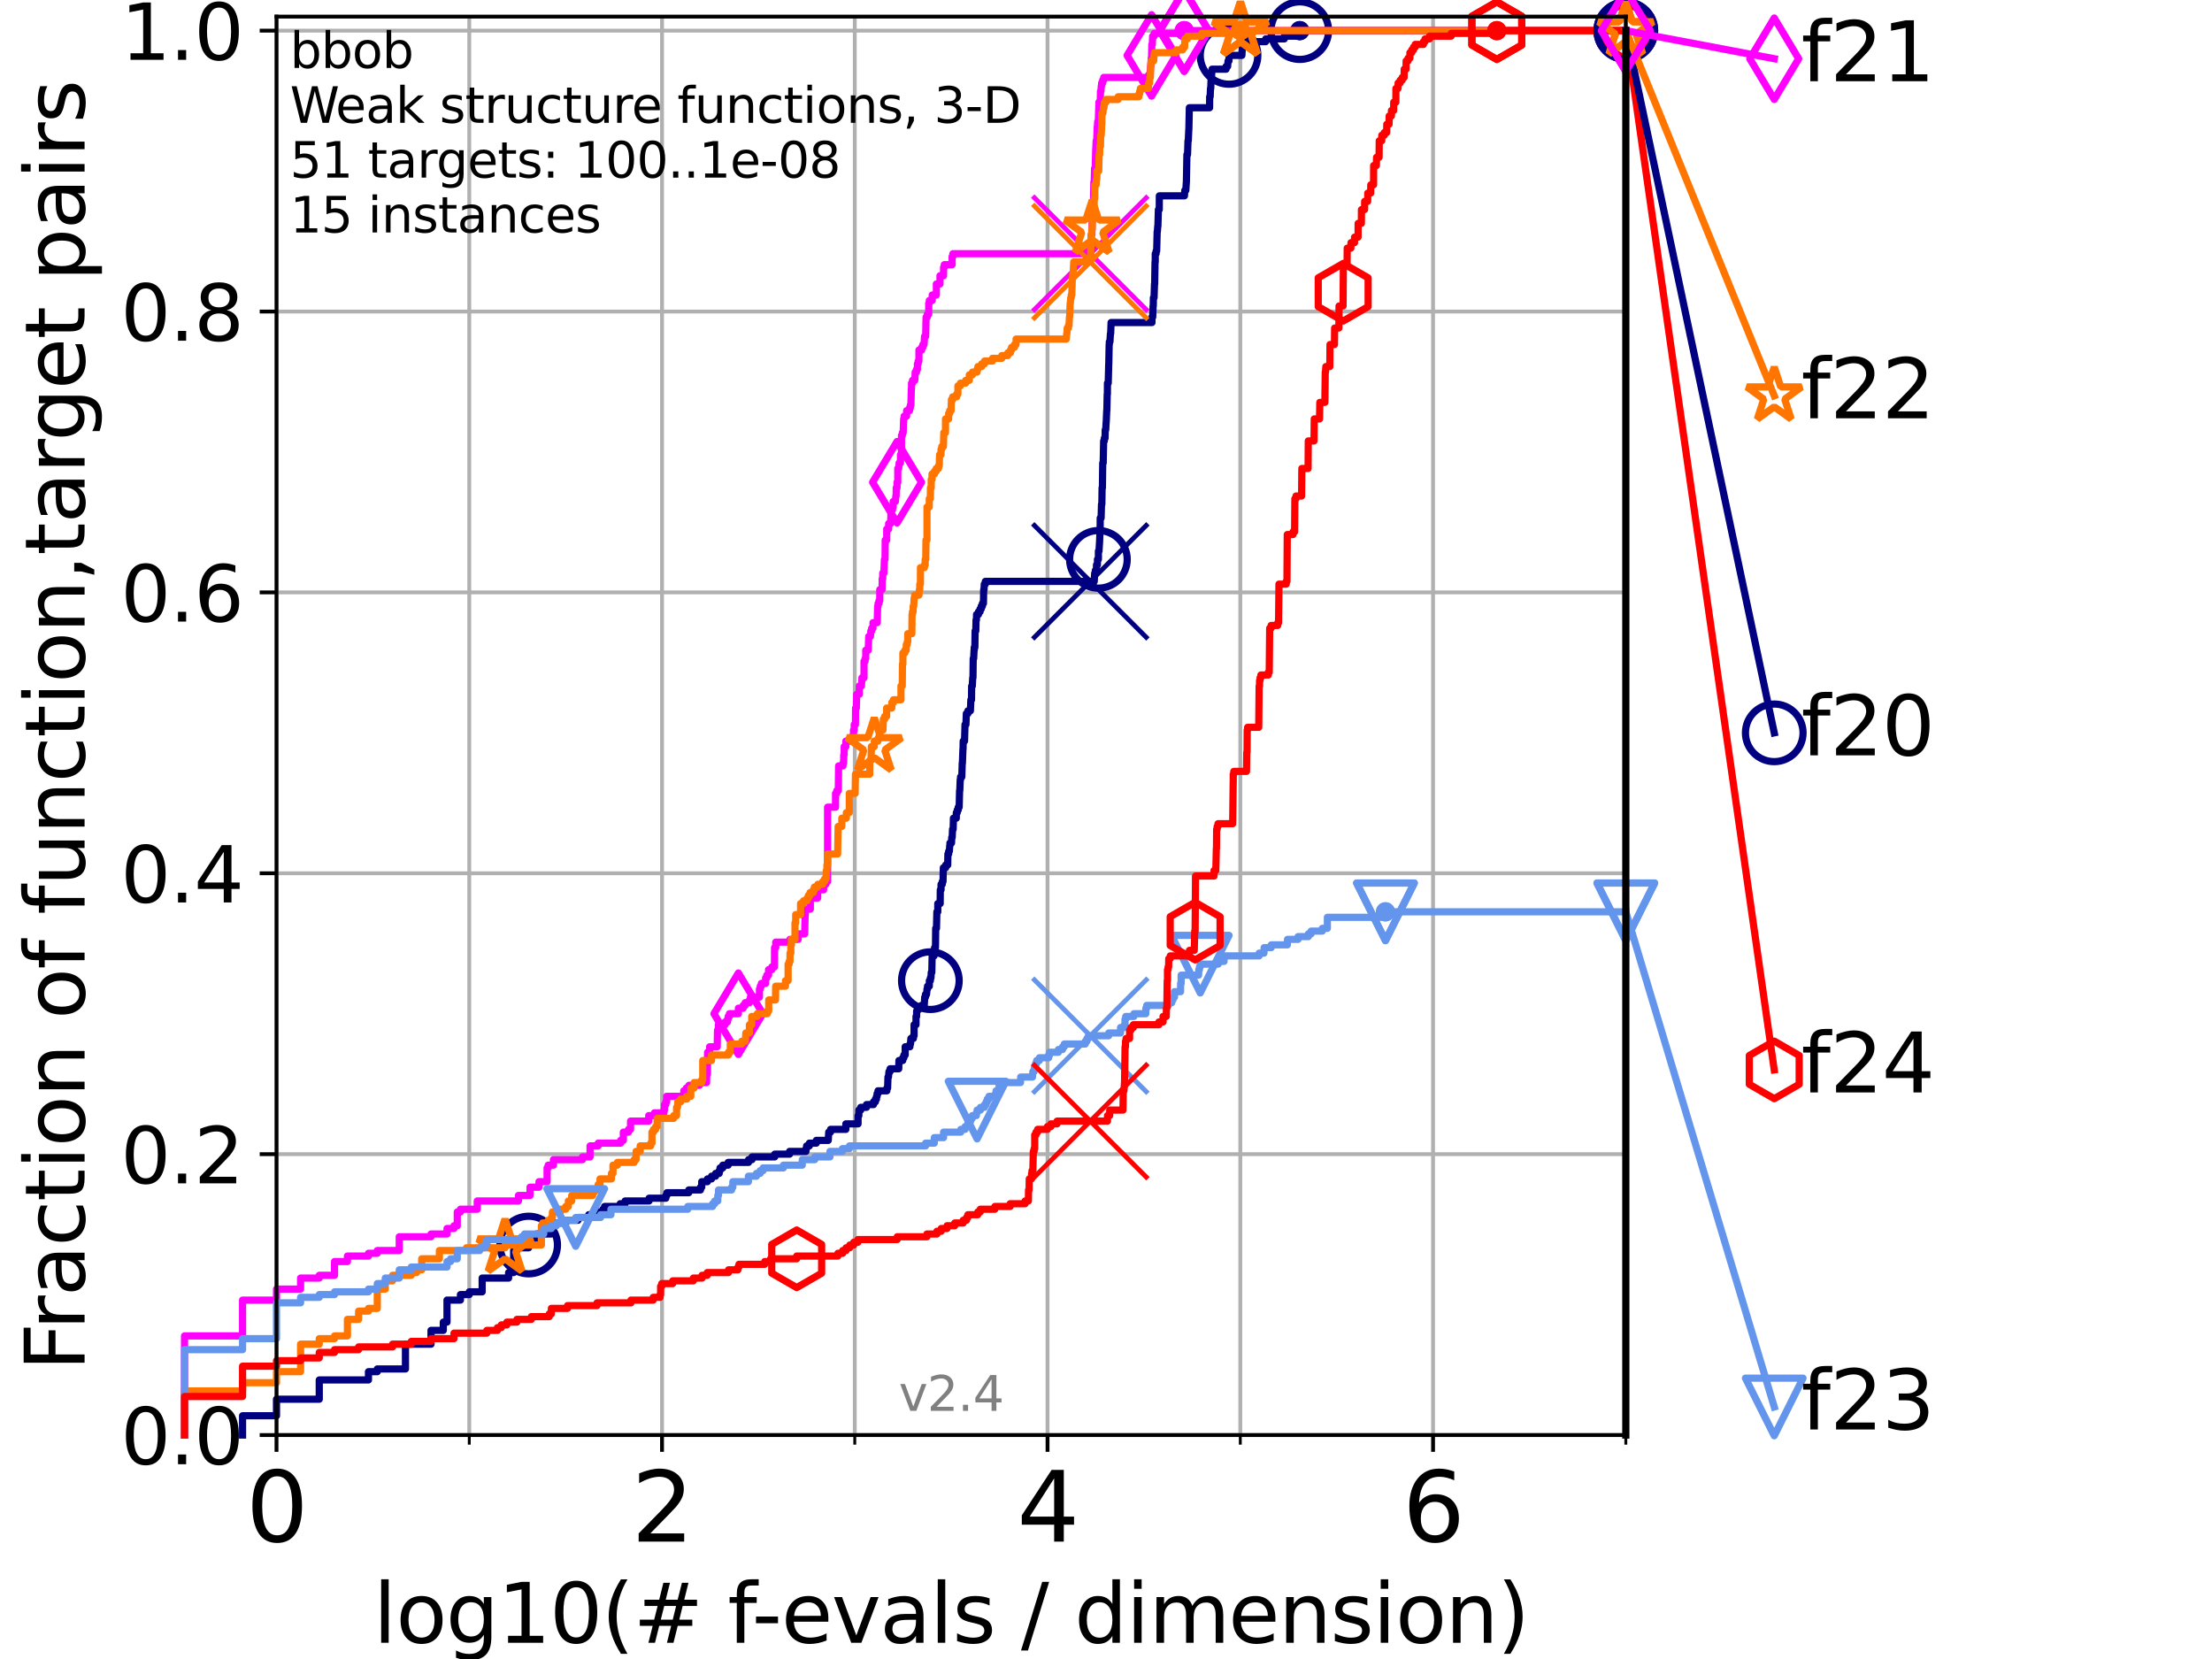 <?xml version="1.0" encoding="utf-8" standalone="no"?>
<!DOCTYPE svg PUBLIC "-//W3C//DTD SVG 1.1//EN"
  "http://www.w3.org/Graphics/SVG/1.1/DTD/svg11.dtd">
<svg height="345.6pt" version="1.1" viewBox="0 0 460.8 345.6" width="460.8pt" xmlns="http://www.w3.org/2000/svg" xmlns:xlink="http://www.w3.org/1999/xlink">
 <defs>
  <style type="text/css">*{stroke-linecap:butt;stroke-linejoin:round;}</style>
 </defs>
 <g id="figure_1">
  <g id="patch_1">
   <path d="M 0 345.6 
L 460.8 345.6 
L 460.8 0 
L 0 0 
z
" style="fill:#ffffff;"/>
  </g>
  <g id="axes_1">
   <g id="patch_2">
    <path d="M 57.6 298.944 
L 338.688 298.944 
L 338.688 3.456 
L 57.6 3.456 
z
" style="fill:#ffffff;"/>
   </g>
   <g id="matplotlib.axis_1">
    <g id="xtick_1">
     <g id="line2d_1">
      <path clip-path="url(#p54d56b1a46)" d="M 57.6 298.944 
L 57.6 3.456 
" style="fill:none;stroke:#b0b0b0;stroke-linecap:square;stroke-width:0.8;"/>
     </g>
     <g id="line2d_2">
      <defs>
       <path d="M 0 0 
L 0 3.5 
" id="mab03f9994d" style="stroke:#000000;stroke-width:0.8;"/>
      </defs>
      <g>
       <use style="stroke:#000000;stroke-width:0.8;" x="57.6" xlink:href="#mab03f9994d" y="298.944"/>
      </g>
     </g>
     <g id="text_1">
      <!-- 0 -->
      <g transform="translate(51.237 321.141)scale(0.2 -0.2)">
       <defs>
        <path d="M 2034 4250 
Q 1547 4250 1301 3770 
Q 1056 3291 1056 2328 
Q 1056 1369 1301 889 
Q 1547 409 2034 409 
Q 2525 409 2770 889 
Q 3016 1369 3016 2328 
Q 3016 3291 2770 3770 
Q 2525 4250 2034 4250 
z
M 2034 4750 
Q 2819 4750 3233 4129 
Q 3647 3509 3647 2328 
Q 3647 1150 3233 529 
Q 2819 -91 2034 -91 
Q 1250 -91 836 529 
Q 422 1150 422 2328 
Q 422 3509 836 4129 
Q 1250 4750 2034 4750 
z
" id="DejaVuSans-30" transform="scale(0.016)"/>
       </defs>
       <use xlink:href="#DejaVuSans-30"/>
      </g>
     </g>
    </g>
    <g id="xtick_2">
     <g id="line2d_3">
      <path clip-path="url(#p54d56b1a46)" d="M 137.911 298.944 
L 137.911 3.456 
" style="fill:none;stroke:#b0b0b0;stroke-linecap:square;stroke-width:0.8;"/>
     </g>
     <g id="line2d_4">
      <g>
       <use style="stroke:#000000;stroke-width:0.8;" x="137.911" xlink:href="#mab03f9994d" y="298.944"/>
      </g>
     </g>
     <g id="text_2">
      <!-- 2 -->
      <g transform="translate(131.548 321.141)scale(0.2 -0.2)">
       <defs>
        <path d="M 1228 531 
L 3431 531 
L 3431 0 
L 469 0 
L 469 531 
Q 828 903 1448 1529 
Q 2069 2156 2228 2338 
Q 2531 2678 2651 2914 
Q 2772 3150 2772 3378 
Q 2772 3750 2511 3984 
Q 2250 4219 1831 4219 
Q 1534 4219 1204 4116 
Q 875 4013 500 3803 
L 500 4441 
Q 881 4594 1212 4672 
Q 1544 4750 1819 4750 
Q 2544 4750 2975 4387 
Q 3406 4025 3406 3419 
Q 3406 3131 3298 2873 
Q 3191 2616 2906 2266 
Q 2828 2175 2409 1742 
Q 1991 1309 1228 531 
z
" id="DejaVuSans-32" transform="scale(0.016)"/>
       </defs>
       <use xlink:href="#DejaVuSans-32"/>
      </g>
     </g>
    </g>
    <g id="xtick_3">
     <g id="line2d_5">
      <path clip-path="url(#p54d56b1a46)" d="M 218.222 298.944 
L 218.222 3.456 
" style="fill:none;stroke:#b0b0b0;stroke-linecap:square;stroke-width:0.8;"/>
     </g>
     <g id="line2d_6">
      <g>
       <use style="stroke:#000000;stroke-width:0.8;" x="218.222" xlink:href="#mab03f9994d" y="298.944"/>
      </g>
     </g>
     <g id="text_3">
      <!-- 4 -->
      <g transform="translate(211.859 321.141)scale(0.2 -0.2)">
       <defs>
        <path d="M 2419 4116 
L 825 1625 
L 2419 1625 
L 2419 4116 
z
M 2253 4666 
L 3047 4666 
L 3047 1625 
L 3713 1625 
L 3713 1100 
L 3047 1100 
L 3047 0 
L 2419 0 
L 2419 1100 
L 313 1100 
L 313 1709 
L 2253 4666 
z
" id="DejaVuSans-34" transform="scale(0.016)"/>
       </defs>
       <use xlink:href="#DejaVuSans-34"/>
      </g>
     </g>
    </g>
    <g id="xtick_4">
     <g id="line2d_7">
      <path clip-path="url(#p54d56b1a46)" d="M 298.533 298.944 
L 298.533 3.456 
" style="fill:none;stroke:#b0b0b0;stroke-linecap:square;stroke-width:0.8;"/>
     </g>
     <g id="line2d_8">
      <g>
       <use style="stroke:#000000;stroke-width:0.8;" x="298.533" xlink:href="#mab03f9994d" y="298.944"/>
      </g>
     </g>
     <g id="text_4">
      <!-- 6 -->
      <g transform="translate(292.17 321.141)scale(0.2 -0.2)">
       <defs>
        <path d="M 2113 2584 
Q 1688 2584 1439 2293 
Q 1191 2003 1191 1497 
Q 1191 994 1439 701 
Q 1688 409 2113 409 
Q 2538 409 2786 701 
Q 3034 994 3034 1497 
Q 3034 2003 2786 2293 
Q 2538 2584 2113 2584 
z
M 3366 4563 
L 3366 3988 
Q 3128 4100 2886 4159 
Q 2644 4219 2406 4219 
Q 1781 4219 1451 3797 
Q 1122 3375 1075 2522 
Q 1259 2794 1537 2939 
Q 1816 3084 2150 3084 
Q 2853 3084 3261 2657 
Q 3669 2231 3669 1497 
Q 3669 778 3244 343 
Q 2819 -91 2113 -91 
Q 1303 -91 875 529 
Q 447 1150 447 2328 
Q 447 3434 972 4092 
Q 1497 4750 2381 4750 
Q 2619 4750 2861 4703 
Q 3103 4656 3366 4563 
z
" id="DejaVuSans-36" transform="scale(0.016)"/>
       </defs>
       <use xlink:href="#DejaVuSans-36"/>
      </g>
     </g>
    </g>
    <g id="xtick_5">
     <g id="line2d_9">
      <path clip-path="url(#p54d56b1a46)" d="M 97.755 298.944 
L 97.755 3.456 
" style="fill:none;stroke:#b0b0b0;stroke-linecap:square;stroke-width:0.8;"/>
     </g>
     <g id="line2d_10">
      <defs>
       <path d="M 0 0 
L 0 2 
" id="mbfabbbe776" style="stroke:#000000;stroke-width:0.6;"/>
      </defs>
      <g>
       <use style="stroke:#000000;stroke-width:0.6;" x="97.755" xlink:href="#mbfabbbe776" y="298.944"/>
      </g>
     </g>
    </g>
    <g id="xtick_6">
     <g id="line2d_11">
      <path clip-path="url(#p54d56b1a46)" d="M 178.066 298.944 
L 178.066 3.456 
" style="fill:none;stroke:#b0b0b0;stroke-linecap:square;stroke-width:0.8;"/>
     </g>
     <g id="line2d_12">
      <g>
       <use style="stroke:#000000;stroke-width:0.6;" x="178.066" xlink:href="#mbfabbbe776" y="298.944"/>
      </g>
     </g>
    </g>
    <g id="xtick_7">
     <g id="line2d_13">
      <path clip-path="url(#p54d56b1a46)" d="M 258.377 298.944 
L 258.377 3.456 
" style="fill:none;stroke:#b0b0b0;stroke-linecap:square;stroke-width:0.8;"/>
     </g>
     <g id="line2d_14">
      <g>
       <use style="stroke:#000000;stroke-width:0.6;" x="258.377" xlink:href="#mbfabbbe776" y="298.944"/>
      </g>
     </g>
    </g>
    <g id="xtick_8">
     <g id="line2d_15">
      <path clip-path="url(#p54d56b1a46)" d="M 338.688 298.944 
L 338.688 3.456 
" style="fill:none;stroke:#b0b0b0;stroke-linecap:square;stroke-width:0.8;"/>
     </g>
     <g id="line2d_16">
      <g>
       <use style="stroke:#000000;stroke-width:0.6;" x="338.688" xlink:href="#mbfabbbe776" y="298.944"/>
      </g>
     </g>
    </g>
    <g id="text_5">
     <!-- log10(# f-evals / dimension) -->
     <g transform="translate(77.764 342.218)scale(0.17 -0.17)">
      <defs>
       <path d="M 603 4863 
L 1178 4863 
L 1178 0 
L 603 0 
L 603 4863 
z
" id="DejaVuSans-6c" transform="scale(0.016)"/>
       <path d="M 1959 3097 
Q 1497 3097 1228 2736 
Q 959 2375 959 1747 
Q 959 1119 1226 758 
Q 1494 397 1959 397 
Q 2419 397 2687 759 
Q 2956 1122 2956 1747 
Q 2956 2369 2687 2733 
Q 2419 3097 1959 3097 
z
M 1959 3584 
Q 2709 3584 3137 3096 
Q 3566 2609 3566 1747 
Q 3566 888 3137 398 
Q 2709 -91 1959 -91 
Q 1206 -91 779 398 
Q 353 888 353 1747 
Q 353 2609 779 3096 
Q 1206 3584 1959 3584 
z
" id="DejaVuSans-6f" transform="scale(0.016)"/>
       <path d="M 2906 1791 
Q 2906 2416 2648 2759 
Q 2391 3103 1925 3103 
Q 1463 3103 1205 2759 
Q 947 2416 947 1791 
Q 947 1169 1205 825 
Q 1463 481 1925 481 
Q 2391 481 2648 825 
Q 2906 1169 2906 1791 
z
M 3481 434 
Q 3481 -459 3084 -895 
Q 2688 -1331 1869 -1331 
Q 1566 -1331 1297 -1286 
Q 1028 -1241 775 -1147 
L 775 -588 
Q 1028 -725 1275 -790 
Q 1522 -856 1778 -856 
Q 2344 -856 2625 -561 
Q 2906 -266 2906 331 
L 2906 616 
Q 2728 306 2450 153 
Q 2172 0 1784 0 
Q 1141 0 747 490 
Q 353 981 353 1791 
Q 353 2603 747 3093 
Q 1141 3584 1784 3584 
Q 2172 3584 2450 3431 
Q 2728 3278 2906 2969 
L 2906 3500 
L 3481 3500 
L 3481 434 
z
" id="DejaVuSans-67" transform="scale(0.016)"/>
       <path d="M 794 531 
L 1825 531 
L 1825 4091 
L 703 3866 
L 703 4441 
L 1819 4666 
L 2450 4666 
L 2450 531 
L 3481 531 
L 3481 0 
L 794 0 
L 794 531 
z
" id="DejaVuSans-31" transform="scale(0.016)"/>
       <path d="M 1984 4856 
Q 1566 4138 1362 3434 
Q 1159 2731 1159 2009 
Q 1159 1288 1364 580 
Q 1569 -128 1984 -844 
L 1484 -844 
Q 1016 -109 783 600 
Q 550 1309 550 2009 
Q 550 2706 781 3412 
Q 1013 4119 1484 4856 
L 1984 4856 
z
" id="DejaVuSans-28" transform="scale(0.016)"/>
       <path d="M 3272 2816 
L 2363 2816 
L 2100 1772 
L 3016 1772 
L 3272 2816 
z
M 2803 4594 
L 2478 3297 
L 3391 3297 
L 3719 4594 
L 4219 4594 
L 3897 3297 
L 4872 3297 
L 4872 2816 
L 3775 2816 
L 3519 1772 
L 4513 1772 
L 4513 1294 
L 3397 1294 
L 3072 0 
L 2572 0 
L 2894 1294 
L 1978 1294 
L 1656 0 
L 1153 0 
L 1478 1294 
L 494 1294 
L 494 1772 
L 1594 1772 
L 1856 2816 
L 850 2816 
L 850 3297 
L 1978 3297 
L 2297 4594 
L 2803 4594 
z
" id="DejaVuSans-23" transform="scale(0.016)"/>
       <path id="DejaVuSans-20" transform="scale(0.016)"/>
       <path d="M 2375 4863 
L 2375 4384 
L 1825 4384 
Q 1516 4384 1395 4259 
Q 1275 4134 1275 3809 
L 1275 3500 
L 2222 3500 
L 2222 3053 
L 1275 3053 
L 1275 0 
L 697 0 
L 697 3053 
L 147 3053 
L 147 3500 
L 697 3500 
L 697 3744 
Q 697 4328 969 4595 
Q 1241 4863 1831 4863 
L 2375 4863 
z
" id="DejaVuSans-66" transform="scale(0.016)"/>
       <path d="M 313 2009 
L 1997 2009 
L 1997 1497 
L 313 1497 
L 313 2009 
z
" id="DejaVuSans-2d" transform="scale(0.016)"/>
       <path d="M 3597 1894 
L 3597 1613 
L 953 1613 
Q 991 1019 1311 708 
Q 1631 397 2203 397 
Q 2534 397 2845 478 
Q 3156 559 3463 722 
L 3463 178 
Q 3153 47 2828 -22 
Q 2503 -91 2169 -91 
Q 1331 -91 842 396 
Q 353 884 353 1716 
Q 353 2575 817 3079 
Q 1281 3584 2069 3584 
Q 2775 3584 3186 3129 
Q 3597 2675 3597 1894 
z
M 3022 2063 
Q 3016 2534 2758 2815 
Q 2500 3097 2075 3097 
Q 1594 3097 1305 2825 
Q 1016 2553 972 2059 
L 3022 2063 
z
" id="DejaVuSans-65" transform="scale(0.016)"/>
       <path d="M 191 3500 
L 800 3500 
L 1894 563 
L 2988 3500 
L 3597 3500 
L 2284 0 
L 1503 0 
L 191 3500 
z
" id="DejaVuSans-76" transform="scale(0.016)"/>
       <path d="M 2194 1759 
Q 1497 1759 1228 1600 
Q 959 1441 959 1056 
Q 959 750 1161 570 
Q 1363 391 1709 391 
Q 2188 391 2477 730 
Q 2766 1069 2766 1631 
L 2766 1759 
L 2194 1759 
z
M 3341 1997 
L 3341 0 
L 2766 0 
L 2766 531 
Q 2569 213 2275 61 
Q 1981 -91 1556 -91 
Q 1019 -91 701 211 
Q 384 513 384 1019 
Q 384 1609 779 1909 
Q 1175 2209 1959 2209 
L 2766 2209 
L 2766 2266 
Q 2766 2663 2505 2880 
Q 2244 3097 1772 3097 
Q 1472 3097 1187 3025 
Q 903 2953 641 2809 
L 641 3341 
Q 956 3463 1253 3523 
Q 1550 3584 1831 3584 
Q 2591 3584 2966 3190 
Q 3341 2797 3341 1997 
z
" id="DejaVuSans-61" transform="scale(0.016)"/>
       <path d="M 2834 3397 
L 2834 2853 
Q 2591 2978 2328 3040 
Q 2066 3103 1784 3103 
Q 1356 3103 1142 2972 
Q 928 2841 928 2578 
Q 928 2378 1081 2264 
Q 1234 2150 1697 2047 
L 1894 2003 
Q 2506 1872 2764 1633 
Q 3022 1394 3022 966 
Q 3022 478 2636 193 
Q 2250 -91 1575 -91 
Q 1294 -91 989 -36 
Q 684 19 347 128 
L 347 722 
Q 666 556 975 473 
Q 1284 391 1588 391 
Q 1994 391 2212 530 
Q 2431 669 2431 922 
Q 2431 1156 2273 1281 
Q 2116 1406 1581 1522 
L 1381 1569 
Q 847 1681 609 1914 
Q 372 2147 372 2553 
Q 372 3047 722 3315 
Q 1072 3584 1716 3584 
Q 2034 3584 2315 3537 
Q 2597 3491 2834 3397 
z
" id="DejaVuSans-73" transform="scale(0.016)"/>
       <path d="M 1625 4666 
L 2156 4666 
L 531 -594 
L 0 -594 
L 1625 4666 
z
" id="DejaVuSans-2f" transform="scale(0.016)"/>
       <path d="M 2906 2969 
L 2906 4863 
L 3481 4863 
L 3481 0 
L 2906 0 
L 2906 525 
Q 2725 213 2448 61 
Q 2172 -91 1784 -91 
Q 1150 -91 751 415 
Q 353 922 353 1747 
Q 353 2572 751 3078 
Q 1150 3584 1784 3584 
Q 2172 3584 2448 3432 
Q 2725 3281 2906 2969 
z
M 947 1747 
Q 947 1113 1208 752 
Q 1469 391 1925 391 
Q 2381 391 2643 752 
Q 2906 1113 2906 1747 
Q 2906 2381 2643 2742 
Q 2381 3103 1925 3103 
Q 1469 3103 1208 2742 
Q 947 2381 947 1747 
z
" id="DejaVuSans-64" transform="scale(0.016)"/>
       <path d="M 603 3500 
L 1178 3500 
L 1178 0 
L 603 0 
L 603 3500 
z
M 603 4863 
L 1178 4863 
L 1178 4134 
L 603 4134 
L 603 4863 
z
" id="DejaVuSans-69" transform="scale(0.016)"/>
       <path d="M 3328 2828 
Q 3544 3216 3844 3400 
Q 4144 3584 4550 3584 
Q 5097 3584 5394 3201 
Q 5691 2819 5691 2113 
L 5691 0 
L 5113 0 
L 5113 2094 
Q 5113 2597 4934 2840 
Q 4756 3084 4391 3084 
Q 3944 3084 3684 2787 
Q 3425 2491 3425 1978 
L 3425 0 
L 2847 0 
L 2847 2094 
Q 2847 2600 2669 2842 
Q 2491 3084 2119 3084 
Q 1678 3084 1418 2786 
Q 1159 2488 1159 1978 
L 1159 0 
L 581 0 
L 581 3500 
L 1159 3500 
L 1159 2956 
Q 1356 3278 1631 3431 
Q 1906 3584 2284 3584 
Q 2666 3584 2933 3390 
Q 3200 3197 3328 2828 
z
" id="DejaVuSans-6d" transform="scale(0.016)"/>
       <path d="M 3513 2113 
L 3513 0 
L 2938 0 
L 2938 2094 
Q 2938 2591 2744 2837 
Q 2550 3084 2163 3084 
Q 1697 3084 1428 2787 
Q 1159 2491 1159 1978 
L 1159 0 
L 581 0 
L 581 3500 
L 1159 3500 
L 1159 2956 
Q 1366 3272 1645 3428 
Q 1925 3584 2291 3584 
Q 2894 3584 3203 3211 
Q 3513 2838 3513 2113 
z
" id="DejaVuSans-6e" transform="scale(0.016)"/>
       <path d="M 513 4856 
L 1013 4856 
Q 1481 4119 1714 3412 
Q 1947 2706 1947 2009 
Q 1947 1309 1714 600 
Q 1481 -109 1013 -844 
L 513 -844 
Q 928 -128 1133 580 
Q 1338 1288 1338 2009 
Q 1338 2731 1133 3434 
Q 928 4138 513 4856 
z
" id="DejaVuSans-29" transform="scale(0.016)"/>
      </defs>
      <use xlink:href="#DejaVuSans-6c"/>
      <use x="27.783" xlink:href="#DejaVuSans-6f"/>
      <use x="88.965" xlink:href="#DejaVuSans-67"/>
      <use x="152.441" xlink:href="#DejaVuSans-31"/>
      <use x="216.064" xlink:href="#DejaVuSans-30"/>
      <use x="279.688" xlink:href="#DejaVuSans-28"/>
      <use x="318.701" xlink:href="#DejaVuSans-23"/>
      <use x="402.49" xlink:href="#DejaVuSans-20"/>
      <use x="434.277" xlink:href="#DejaVuSans-66"/>
      <use x="463.982" xlink:href="#DejaVuSans-2d"/>
      <use x="500.066" xlink:href="#DejaVuSans-65"/>
      <use x="561.59" xlink:href="#DejaVuSans-76"/>
      <use x="620.77" xlink:href="#DejaVuSans-61"/>
      <use x="682.049" xlink:href="#DejaVuSans-6c"/>
      <use x="709.832" xlink:href="#DejaVuSans-73"/>
      <use x="761.932" xlink:href="#DejaVuSans-20"/>
      <use x="793.719" xlink:href="#DejaVuSans-2f"/>
      <use x="827.41" xlink:href="#DejaVuSans-20"/>
      <use x="859.197" xlink:href="#DejaVuSans-64"/>
      <use x="922.674" xlink:href="#DejaVuSans-69"/>
      <use x="950.457" xlink:href="#DejaVuSans-6d"/>
      <use x="1047.869" xlink:href="#DejaVuSans-65"/>
      <use x="1109.393" xlink:href="#DejaVuSans-6e"/>
      <use x="1172.771" xlink:href="#DejaVuSans-73"/>
      <use x="1224.871" xlink:href="#DejaVuSans-69"/>
      <use x="1252.654" xlink:href="#DejaVuSans-6f"/>
      <use x="1313.836" xlink:href="#DejaVuSans-6e"/>
      <use x="1377.215" xlink:href="#DejaVuSans-29"/>
     </g>
    </g>
   </g>
   <g id="matplotlib.axis_2">
    <g id="ytick_1">
     <g id="line2d_17">
      <path clip-path="url(#p54d56b1a46)" d="M 57.6 298.944 
L 338.688 298.944 
" style="fill:none;stroke:#b0b0b0;stroke-linecap:square;stroke-width:0.8;"/>
     </g>
     <g id="line2d_18">
      <defs>
       <path d="M 0 0 
L -3.5 0 
" id="mf23c935d09" style="stroke:#000000;stroke-width:0.8;"/>
      </defs>
      <g>
       <use style="stroke:#000000;stroke-width:0.8;" x="57.6" xlink:href="#mf23c935d09" y="298.944"/>
      </g>
     </g>
     <g id="text_6">
      <!-- 0.0 -->
      <g transform="translate(25.155 305.023)scale(0.16 -0.16)">
       <defs>
        <path d="M 684 794 
L 1344 794 
L 1344 0 
L 684 0 
L 684 794 
z
" id="DejaVuSans-2e" transform="scale(0.016)"/>
       </defs>
       <use xlink:href="#DejaVuSans-30"/>
       <use x="63.623" xlink:href="#DejaVuSans-2e"/>
       <use x="95.41" xlink:href="#DejaVuSans-30"/>
      </g>
     </g>
    </g>
    <g id="ytick_2">
     <g id="line2d_19">
      <path clip-path="url(#p54d56b1a46)" d="M 57.6 240.432 
L 338.688 240.432 
" style="fill:none;stroke:#b0b0b0;stroke-linecap:square;stroke-width:0.8;"/>
     </g>
     <g id="line2d_20">
      <g>
       <use style="stroke:#000000;stroke-width:0.8;" x="57.6" xlink:href="#mf23c935d09" y="240.432"/>
      </g>
     </g>
     <g id="text_7">
      <!-- 0.2 -->
      <g transform="translate(25.155 246.51)scale(0.16 -0.16)">
       <use xlink:href="#DejaVuSans-30"/>
       <use x="63.623" xlink:href="#DejaVuSans-2e"/>
       <use x="95.41" xlink:href="#DejaVuSans-32"/>
      </g>
     </g>
    </g>
    <g id="ytick_3">
     <g id="line2d_21">
      <path clip-path="url(#p54d56b1a46)" d="M 57.6 181.919 
L 338.688 181.919 
" style="fill:none;stroke:#b0b0b0;stroke-linecap:square;stroke-width:0.8;"/>
     </g>
     <g id="line2d_22">
      <g>
       <use style="stroke:#000000;stroke-width:0.8;" x="57.6" xlink:href="#mf23c935d09" y="181.919"/>
      </g>
     </g>
     <g id="text_8">
      <!-- 0.4 -->
      <g transform="translate(25.155 187.998)scale(0.16 -0.16)">
       <use xlink:href="#DejaVuSans-30"/>
       <use x="63.623" xlink:href="#DejaVuSans-2e"/>
       <use x="95.41" xlink:href="#DejaVuSans-34"/>
      </g>
     </g>
    </g>
    <g id="ytick_4">
     <g id="line2d_23">
      <path clip-path="url(#p54d56b1a46)" d="M 57.6 123.407 
L 338.688 123.407 
" style="fill:none;stroke:#b0b0b0;stroke-linecap:square;stroke-width:0.8;"/>
     </g>
     <g id="line2d_24">
      <g>
       <use style="stroke:#000000;stroke-width:0.8;" x="57.6" xlink:href="#mf23c935d09" y="123.407"/>
      </g>
     </g>
     <g id="text_9">
      <!-- 0.6 -->
      <g transform="translate(25.155 129.485)scale(0.16 -0.16)">
       <use xlink:href="#DejaVuSans-30"/>
       <use x="63.623" xlink:href="#DejaVuSans-2e"/>
       <use x="95.41" xlink:href="#DejaVuSans-36"/>
      </g>
     </g>
    </g>
    <g id="ytick_5">
     <g id="line2d_25">
      <path clip-path="url(#p54d56b1a46)" d="M 57.6 64.894 
L 338.688 64.894 
" style="fill:none;stroke:#b0b0b0;stroke-linecap:square;stroke-width:0.8;"/>
     </g>
     <g id="line2d_26">
      <g>
       <use style="stroke:#000000;stroke-width:0.8;" x="57.6" xlink:href="#mf23c935d09" y="64.894"/>
      </g>
     </g>
     <g id="text_10">
      <!-- 0.8 -->
      <g transform="translate(25.155 70.973)scale(0.16 -0.16)">
       <defs>
        <path d="M 2034 2216 
Q 1584 2216 1326 1975 
Q 1069 1734 1069 1313 
Q 1069 891 1326 650 
Q 1584 409 2034 409 
Q 2484 409 2743 651 
Q 3003 894 3003 1313 
Q 3003 1734 2745 1975 
Q 2488 2216 2034 2216 
z
M 1403 2484 
Q 997 2584 770 2862 
Q 544 3141 544 3541 
Q 544 4100 942 4425 
Q 1341 4750 2034 4750 
Q 2731 4750 3128 4425 
Q 3525 4100 3525 3541 
Q 3525 3141 3298 2862 
Q 3072 2584 2669 2484 
Q 3125 2378 3379 2068 
Q 3634 1759 3634 1313 
Q 3634 634 3220 271 
Q 2806 -91 2034 -91 
Q 1263 -91 848 271 
Q 434 634 434 1313 
Q 434 1759 690 2068 
Q 947 2378 1403 2484 
z
M 1172 3481 
Q 1172 3119 1398 2916 
Q 1625 2713 2034 2713 
Q 2441 2713 2670 2916 
Q 2900 3119 2900 3481 
Q 2900 3844 2670 4047 
Q 2441 4250 2034 4250 
Q 1625 4250 1398 4047 
Q 1172 3844 1172 3481 
z
" id="DejaVuSans-38" transform="scale(0.016)"/>
       </defs>
       <use xlink:href="#DejaVuSans-30"/>
       <use x="63.623" xlink:href="#DejaVuSans-2e"/>
       <use x="95.41" xlink:href="#DejaVuSans-38"/>
      </g>
     </g>
    </g>
    <g id="ytick_6">
     <g id="line2d_27">
      <path clip-path="url(#p54d56b1a46)" d="M 57.6 6.382 
L 338.688 6.382 
" style="fill:none;stroke:#b0b0b0;stroke-linecap:square;stroke-width:0.8;"/>
     </g>
     <g id="line2d_28">
      <g>
       <use style="stroke:#000000;stroke-width:0.8;" x="57.6" xlink:href="#mf23c935d09" y="6.382"/>
      </g>
     </g>
     <g id="text_11">
      <!-- 1.0 -->
      <g transform="translate(25.155 12.46)scale(0.16 -0.16)">
       <use xlink:href="#DejaVuSans-31"/>
       <use x="63.623" xlink:href="#DejaVuSans-2e"/>
       <use x="95.41" xlink:href="#DejaVuSans-30"/>
      </g>
     </g>
    </g>
    <g id="text_12">
     <!-- Fraction of function,target pairs -->
     <g transform="translate(17.62 285.585)rotate(-90)scale(0.17 -0.17)">
      <defs>
       <path d="M 628 4666 
L 3309 4666 
L 3309 4134 
L 1259 4134 
L 1259 2759 
L 3109 2759 
L 3109 2228 
L 1259 2228 
L 1259 0 
L 628 0 
L 628 4666 
z
" id="DejaVuSans-46" transform="scale(0.016)"/>
       <path d="M 2631 2963 
Q 2534 3019 2420 3045 
Q 2306 3072 2169 3072 
Q 1681 3072 1420 2755 
Q 1159 2438 1159 1844 
L 1159 0 
L 581 0 
L 581 3500 
L 1159 3500 
L 1159 2956 
Q 1341 3275 1631 3429 
Q 1922 3584 2338 3584 
Q 2397 3584 2469 3576 
Q 2541 3569 2628 3553 
L 2631 2963 
z
" id="DejaVuSans-72" transform="scale(0.016)"/>
       <path d="M 3122 3366 
L 3122 2828 
Q 2878 2963 2633 3030 
Q 2388 3097 2138 3097 
Q 1578 3097 1268 2742 
Q 959 2388 959 1747 
Q 959 1106 1268 751 
Q 1578 397 2138 397 
Q 2388 397 2633 464 
Q 2878 531 3122 666 
L 3122 134 
Q 2881 22 2623 -34 
Q 2366 -91 2075 -91 
Q 1284 -91 818 406 
Q 353 903 353 1747 
Q 353 2603 823 3093 
Q 1294 3584 2113 3584 
Q 2378 3584 2631 3529 
Q 2884 3475 3122 3366 
z
" id="DejaVuSans-63" transform="scale(0.016)"/>
       <path d="M 1172 4494 
L 1172 3500 
L 2356 3500 
L 2356 3053 
L 1172 3053 
L 1172 1153 
Q 1172 725 1289 603 
Q 1406 481 1766 481 
L 2356 481 
L 2356 0 
L 1766 0 
Q 1100 0 847 248 
Q 594 497 594 1153 
L 594 3053 
L 172 3053 
L 172 3500 
L 594 3500 
L 594 4494 
L 1172 4494 
z
" id="DejaVuSans-74" transform="scale(0.016)"/>
       <path d="M 544 1381 
L 544 3500 
L 1119 3500 
L 1119 1403 
Q 1119 906 1312 657 
Q 1506 409 1894 409 
Q 2359 409 2629 706 
Q 2900 1003 2900 1516 
L 2900 3500 
L 3475 3500 
L 3475 0 
L 2900 0 
L 2900 538 
Q 2691 219 2414 64 
Q 2138 -91 1772 -91 
Q 1169 -91 856 284 
Q 544 659 544 1381 
z
M 1991 3584 
L 1991 3584 
z
" id="DejaVuSans-75" transform="scale(0.016)"/>
       <path d="M 750 794 
L 1409 794 
L 1409 256 
L 897 -744 
L 494 -744 
L 750 256 
L 750 794 
z
" id="DejaVuSans-2c" transform="scale(0.016)"/>
       <path d="M 1159 525 
L 1159 -1331 
L 581 -1331 
L 581 3500 
L 1159 3500 
L 1159 2969 
Q 1341 3281 1617 3432 
Q 1894 3584 2278 3584 
Q 2916 3584 3314 3078 
Q 3713 2572 3713 1747 
Q 3713 922 3314 415 
Q 2916 -91 2278 -91 
Q 1894 -91 1617 61 
Q 1341 213 1159 525 
z
M 3116 1747 
Q 3116 2381 2855 2742 
Q 2594 3103 2138 3103 
Q 1681 3103 1420 2742 
Q 1159 2381 1159 1747 
Q 1159 1113 1420 752 
Q 1681 391 2138 391 
Q 2594 391 2855 752 
Q 3116 1113 3116 1747 
z
" id="DejaVuSans-70" transform="scale(0.016)"/>
      </defs>
      <use xlink:href="#DejaVuSans-46"/>
      <use x="50.27" xlink:href="#DejaVuSans-72"/>
      <use x="91.383" xlink:href="#DejaVuSans-61"/>
      <use x="152.662" xlink:href="#DejaVuSans-63"/>
      <use x="207.643" xlink:href="#DejaVuSans-74"/>
      <use x="246.852" xlink:href="#DejaVuSans-69"/>
      <use x="274.635" xlink:href="#DejaVuSans-6f"/>
      <use x="335.816" xlink:href="#DejaVuSans-6e"/>
      <use x="399.195" xlink:href="#DejaVuSans-20"/>
      <use x="430.982" xlink:href="#DejaVuSans-6f"/>
      <use x="492.164" xlink:href="#DejaVuSans-66"/>
      <use x="527.369" xlink:href="#DejaVuSans-20"/>
      <use x="559.156" xlink:href="#DejaVuSans-66"/>
      <use x="594.361" xlink:href="#DejaVuSans-75"/>
      <use x="657.74" xlink:href="#DejaVuSans-6e"/>
      <use x="721.119" xlink:href="#DejaVuSans-63"/>
      <use x="776.1" xlink:href="#DejaVuSans-74"/>
      <use x="815.309" xlink:href="#DejaVuSans-69"/>
      <use x="843.092" xlink:href="#DejaVuSans-6f"/>
      <use x="904.273" xlink:href="#DejaVuSans-6e"/>
      <use x="967.652" xlink:href="#DejaVuSans-2c"/>
      <use x="999.439" xlink:href="#DejaVuSans-74"/>
      <use x="1038.648" xlink:href="#DejaVuSans-61"/>
      <use x="1099.928" xlink:href="#DejaVuSans-72"/>
      <use x="1139.291" xlink:href="#DejaVuSans-67"/>
      <use x="1202.768" xlink:href="#DejaVuSans-65"/>
      <use x="1264.291" xlink:href="#DejaVuSans-74"/>
      <use x="1303.5" xlink:href="#DejaVuSans-20"/>
      <use x="1335.287" xlink:href="#DejaVuSans-70"/>
      <use x="1398.764" xlink:href="#DejaVuSans-61"/>
      <use x="1460.043" xlink:href="#DejaVuSans-69"/>
      <use x="1487.826" xlink:href="#DejaVuSans-72"/>
      <use x="1528.939" xlink:href="#DejaVuSans-73"/>
     </g>
    </g>
   </g>
   <g id="line2d_29">
    <defs>
     <path d="M 0 1.5 
C 0.398 1.5 0.779 1.342 1.061 1.061 
C 1.342 0.779 1.5 0.398 1.5 0 
C 1.5 -0.398 1.342 -0.779 1.061 -1.061 
C 0.779 -1.342 0.398 -1.5 0 -1.5 
C -0.398 -1.5 -0.779 -1.342 -1.061 -1.061 
C -1.342 -0.779 -1.5 -0.398 -1.5 0 
C -1.5 0.398 -1.342 0.779 -1.061 1.061 
C -0.779 1.342 -0.398 1.5 0 1.5 
z
" id="me3f0af8ea8" style="stroke:#000080;"/>
    </defs>
    <g>
     <use style="fill:#000080;stroke:#000080;" x="270.766" xlink:href="#me3f0af8ea8" y="6.382"/>
     <use style="fill:#000080;stroke:#000080;" x="270.766" xlink:href="#me3f0af8ea8" y="6.382"/>
    </g>
   </g>
   <g id="line2d_30">
    <path d="M 50.529 298.944 
L 50.529 294.928 
L 57.6 294.928 
L 57.6 291.487 
L 66.508 291.487 
L 66.508 287.471 
L 76.759 287.471 
L 76.759 285.75 
L 78.596 285.75 
L 78.596 285.176 
L 84.464 285.176 
L 84.464 280.013 
L 89.79 280.013 
L 89.79 277.145 
L 92.347 277.145 
L 92.347 275.424 
L 93.122 275.424 
L 93.122 270.835 
L 95.918 270.835 
L 95.918 269.688 
L 97.755 269.688 
L 97.755 269.114 
L 100.444 269.114 
L 100.444 266.246 
L 105.952 266.246 
L 105.952 265.099 
L 107.009 265.099 
L 107.009 260.509 
L 107.68 260.509 
L 107.68 259.936 
L 110.132 259.936 
L 110.132 259.362 
L 110.694 259.362 
L 110.694 258.215 
L 111.768 258.215 
L 111.768 257.067 
L 114.86 257.067 
L 114.86 256.494 
L 115.077 256.494 
L 115.077 254.773 
L 117.857 254.773 
L 117.857 254.199 
L 120.414 254.199 
L 120.414 253.626 
L 122.643 253.626 
L 122.643 253.052 
L 123.725 253.052 
L 123.725 252.478 
L 125.589 252.478 
L 125.589 251.905 
L 125.939 251.905 
L 125.939 251.331 
L 129.195 251.331 
L 129.195 250.757 
L 130.219 250.757 
L 130.219 250.184 
L 135.213 250.184 
L 135.213 249.61 
L 138.706 249.61 
L 138.706 249.036 
L 138.927 249.036 
L 138.927 248.463 
L 143.486 248.463 
L 143.486 247.889 
L 145.925 247.889 
L 145.925 247.315 
L 146.18 247.315 
L 146.18 246.168 
L 147.369 246.168 
L 147.369 245.594 
L 148.226 245.594 
L 148.226 245.021 
L 149.074 245.021 
L 149.074 244.447 
L 149.824 244.447 
L 149.824 243.873 
L 149.999 243.873 
L 149.999 243.3 
L 150.571 243.3 
L 150.571 242.726 
L 151.687 242.726 
L 151.687 242.152 
L 155.929 242.152 
L 155.929 241.579 
L 156.658 241.579 
L 156.658 241.005 
L 161.39 241.005 
L 161.39 240.432 
L 164.486 240.432 
L 164.486 239.858 
L 167.892 239.858 
L 167.892 239.284 
L 168.027 239.284 
L 168.027 238.711 
L 168.607 238.711 
L 168.607 238.137 
L 170.055 238.137 
L 170.055 237.563 
L 172.538 237.563 
L 172.642 235.842 
L 173.018 235.842 
L 173.018 235.269 
L 176.209 235.269 
L 176.209 234.121 
L 178.75 234.121 
L 178.75 232.4 
L 178.917 232.4 
L 178.917 231.253 
L 179.311 231.253 
L 179.311 230.679 
L 180.504 230.679 
L 180.504 230.106 
L 181.967 230.106 
L 181.967 229.532 
L 182.362 229.532 
L 182.362 228.958 
L 182.592 228.958 
L 182.592 228.385 
L 182.713 228.385 
L 182.713 227.811 
L 182.904 227.811 
L 182.904 227.238 
L 184.749 227.238 
L 184.749 226.664 
L 184.907 226.664 
L 184.982 224.369 
L 185.083 224.369 
L 185.191 223.222 
L 185.429 223.222 
L 185.429 222.648 
L 187.224 222.648 
L 187.265 220.927 
L 188.057 220.927 
L 188.057 220.354 
L 188.301 220.354 
L 188.301 219.78 
L 188.567 219.78 
L 188.567 218.059 
L 189.554 218.059 
L 189.554 217.485 
L 189.677 217.485 
L 189.754 216.338 
L 190.276 216.338 
L 190.276 215.765 
L 190.42 215.765 
L 190.42 213.47 
L 190.821 213.47 
L 190.821 211.749 
L 190.95 211.749 
L 190.95 210.602 
L 191.143 210.602 
L 191.143 210.028 
L 191.93 210.028 
L 191.93 209.454 
L 192.533 209.454 
L 192.635 207.733 
L 192.788 207.733 
L 192.788 207.16 
L 193.019 207.16 
L 193.119 206.012 
L 193.222 206.012 
L 193.222 205.439 
L 193.596 205.439 
L 193.596 204.291 
L 193.812 204.291 
L 193.812 203.718 
L 193.936 203.718 
L 193.997 202.571 
L 194.113 202.571 
L 194.182 199.129 
L 194.591 199.129 
L 194.694 197.408 
L 194.877 197.408 
L 194.923 193.392 
L 195.084 193.392 
L 195.167 189.95 
L 195.358 189.95 
L 195.358 188.229 
L 195.855 188.229 
L 195.88 185.361 
L 196.037 185.361 
L 196.037 184.214 
L 196.294 184.214 
L 196.294 183.64 
L 196.447 183.64 
L 196.513 180.772 
L 197.003 180.772 
L 197.003 180.198 
L 197.426 180.198 
L 197.464 177.903 
L 197.624 177.903 
L 197.624 177.33 
L 197.771 177.33 
L 197.844 176.183 
L 197.892 176.183 
L 197.892 175.609 
L 198.221 175.609 
L 198.263 174.462 
L 198.358 174.462 
L 198.431 172.741 
L 198.562 172.741 
L 198.616 170.446 
L 199.215 170.446 
L 199.215 169.299 
L 199.413 169.299 
L 199.413 168.725 
L 199.617 168.725 
L 199.617 168.151 
L 199.814 168.151 
L 199.899 164.709 
L 199.942 164.709 
L 200.031 162.415 
L 200.1 162.415 
L 200.1 161.841 
L 200.361 161.841 
L 200.448 158.973 
L 200.487 158.973 
L 200.594 156.105 
L 200.615 156.105 
L 200.652 154.384 
L 200.931 154.384 
L 201.03 150.942 
L 201.223 150.942 
L 201.306 148.647 
L 201.638 148.647 
L 201.638 148.074 
L 202.15 148.074 
L 202.248 145.779 
L 202.383 145.779 
L 202.414 142.911 
L 202.549 142.911 
L 202.632 141.19 
L 202.688 141.19 
L 202.739 137.174 
L 202.831 137.174 
L 202.915 135.453 
L 202.95 135.453 
L 202.95 134.88 
L 203.082 134.88 
L 203.135 131.438 
L 203.274 131.438 
L 203.328 129.143 
L 203.409 129.143 
L 203.437 127.996 
L 203.84 127.996 
L 203.84 127.422 
L 204.172 127.422 
L 204.172 126.848 
L 204.413 126.848 
L 204.413 126.275 
L 204.654 126.275 
L 204.654 125.701 
L 204.869 125.701 
L 204.919 122.833 
L 204.994 122.833 
L 205.044 121.686 
L 205.265 121.686 
L 205.265 121.112 
L 227.948 121.112 
L 228.046 119.391 
L 228.186 119.391 
L 228.186 118.817 
L 228.419 118.817 
L 228.419 117.67 
L 228.614 117.67 
L 228.62 116.523 
L 228.819 116.523 
L 228.819 114.802 
L 228.943 114.802 
L 229.043 113.081 
L 229.056 113.081 
L 229.162 110.213 
L 229.179 110.213 
L 229.193 107.918 
L 229.378 107.918 
L 229.462 105.05 
L 229.537 105.05 
L 229.585 101.608 
L 229.653 101.608 
L 229.718 96.445 
L 229.814 96.445 
L 229.91 91.856 
L 230.053 91.856 
L 230.053 91.282 
L 230.204 91.282 
L 230.236 89.561 
L 230.335 89.561 
L 230.44 87.84 
L 230.452 87.84 
L 230.548 85.546 
L 230.575 85.546 
L 230.653 82.104 
L 230.689 82.104 
L 230.704 79.809 
L 230.864 79.809 
L 230.969 75.793 
L 230.979 75.793 
L 231.058 71.778 
L 231.09 71.778 
L 231.09 71.204 
L 231.219 71.204 
L 231.323 69.483 
L 231.375 69.483 
L 231.46 67.189 
L 239.979 67.189 
L 239.979 66.041 
L 240.134 66.041 
L 240.208 63.747 
L 240.249 63.747 
L 240.273 62.026 
L 240.41 62.026 
L 240.504 59.158 
L 240.539 59.158 
L 240.614 54.568 
L 240.658 54.568 
L 240.658 52.847 
L 240.84 52.847 
L 240.84 52.274 
L 240.958 52.274 
L 241.059 48.258 
L 241.097 48.258 
L 241.18 47.111 
L 241.213 47.111 
L 241.314 43.669 
L 241.496 43.669 
L 241.511 40.801 
L 246.739 40.801 
L 246.817 39.653 
L 247.03 39.653 
L 247.135 37.932 
L 247.147 37.932 
L 247.257 32.196 
L 247.387 32.196 
L 247.481 29.328 
L 247.542 29.328 
L 247.644 27.033 
L 247.66 27.033 
L 247.762 22.444 
L 251.979 22.444 
L 251.997 20.149 
L 252.101 20.149 
L 252.164 18.428 
L 252.221 18.428 
L 252.286 16.707 
L 252.345 16.707 
L 252.437 14.986 
L 252.482 14.986 
L 252.482 14.413 
L 255.414 14.413 
L 255.414 13.839 
L 255.738 13.839 
L 255.828 12.692 
L 256.015 12.692 
L 256.029 11.544 
L 258.711 11.544 
L 258.811 9.824 
L 258.983 9.824 
L 258.983 9.25 
L 259.17 9.25 
L 259.17 8.676 
L 263.664 8.676 
L 263.664 8.103 
L 267.547 8.103 
L 267.547 7.529 
L 270.731 7.529 
L 270.766 6.382 
L 338.688 6.382 
L 338.688 6.382 
" style="fill:none;stroke:#000080;stroke-linecap:square;stroke-width:1.5;"/>
   </g>
   <g id="line2d_31">
    <defs>
     <path d="M 0 6 
C 1.591 6 3.117 5.368 4.243 4.243 
C 5.368 3.117 6 1.591 6 0 
C 6 -1.591 5.368 -3.117 4.243 -4.243 
C 3.117 -5.368 1.591 -6 0 -6 
C -1.591 -6 -3.117 -5.368 -4.243 -4.243 
C -5.368 -3.117 -6 -1.591 -6 0 
C -6 1.591 -5.368 3.117 -4.243 4.243 
C -3.117 5.368 -1.591 6 0 6 
z
" id="m767d9ce029" style="stroke:#000080;stroke-width:1.5;"/>
    </defs>
    <g>
     <use style="fill-opacity:0;stroke:#000080;stroke-width:1.5;" x="110.132" xlink:href="#m767d9ce029" y="259.362"/>
     <use style="fill-opacity:0;stroke:#000080;stroke-width:1.5;" x="193.812" xlink:href="#m767d9ce029" y="204.291"/>
     <use style="fill-opacity:0;stroke:#000080;stroke-width:1.5;" x="228.819" xlink:href="#m767d9ce029" y="116.523"/>
     <use style="fill-opacity:0;stroke:#000080;stroke-width:1.5;" x="256.029" xlink:href="#m767d9ce029" y="11.544"/>
     <use style="fill-opacity:0;stroke:#000080;stroke-width:1.5;" x="270.766" xlink:href="#m767d9ce029" y="6.382"/>
     <use style="fill-opacity:0;stroke:#000080;stroke-width:1.5;" x="338.688" xlink:href="#m767d9ce029" y="6.382"/>
    </g>
   </g>
   <g id="line2d_32">
    <path style="fill:none;stroke:#000080;stroke-linecap:square;stroke-width:1.5;"/>
    <g/>
   </g>
   <g id="line2d_33">
    <path clip-path="url(#p54d56b1a46)" d="M 227.13 121.112 
" style="fill:none;stroke:#000080;stroke-linecap:square;stroke-width:1.5;"/>
    <defs>
     <path d="M -12 12 
L 12 -12 
M -12 -12 
L 12 12 
" id="m3ae3f756e4" style="stroke:#000080;"/>
    </defs>
    <g clip-path="url(#p54d56b1a46)">
     <use style="fill:#000080;stroke:#000080;" x="227.13" xlink:href="#m3ae3f756e4" y="121.112"/>
    </g>
   </g>
   <g id="line2d_34">
    <defs>
     <path d="M 0 1.5 
C 0.398 1.5 0.779 1.342 1.061 1.061 
C 1.342 0.779 1.5 0.398 1.5 0 
C 1.5 -0.398 1.342 -0.779 1.061 -1.061 
C 0.779 -1.342 0.398 -1.5 0 -1.5 
C -0.398 -1.5 -0.779 -1.342 -1.061 -1.061 
C -1.342 -0.779 -1.5 -0.398 -1.5 0 
C -1.5 0.398 -1.342 0.779 -1.061 1.061 
C -0.779 1.342 -0.398 1.5 0 1.5 
z
" id="mf65a766656" style="stroke:#ff00ff;"/>
    </defs>
    <g>
     <use style="fill:#ff00ff;stroke:#ff00ff;" x="246.696" xlink:href="#mf65a766656" y="6.382"/>
     <use style="fill:#ff00ff;stroke:#ff00ff;" x="246.696" xlink:href="#mf65a766656" y="6.382"/>
    </g>
   </g>
   <g id="line2d_35">
    <path d="M 38.441 298.944 
L 38.441 278.293 
L 50.529 278.293 
L 50.529 270.835 
L 57.6 270.835 
L 57.6 268.54 
L 62.617 268.54 
L 62.617 266.246 
L 66.508 266.246 
L 66.508 265.672 
L 69.688 265.672 
L 69.688 262.804 
L 72.376 262.804 
L 72.376 261.657 
L 76.759 261.657 
L 76.759 261.083 
L 78.596 261.083 
L 78.596 260.509 
L 83.172 260.509 
L 83.172 257.641 
L 89.79 257.641 
L 89.79 257.067 
L 93.122 257.067 
L 93.122 255.92 
L 94.576 255.92 
L 94.576 255.346 
L 95.26 255.346 
L 95.26 252.478 
L 95.918 252.478 
L 95.918 251.905 
L 99.418 251.905 
L 99.418 250.184 
L 108.006 250.184 
L 108.006 249.036 
L 110.415 249.036 
L 110.415 247.315 
L 112.281 247.315 
L 112.281 246.168 
L 113.966 246.168 
L 113.966 243.3 
L 114.194 243.3 
L 114.194 242.726 
L 115.291 242.726 
L 115.291 241.579 
L 121.34 241.579 
L 121.34 241.005 
L 122.92 241.005 
L 122.92 238.711 
L 124.62 238.711 
L 124.62 238.137 
L 129.291 238.137 
L 129.291 237.563 
L 129.853 237.563 
L 129.853 235.842 
L 130.927 235.842 
L 130.927 235.269 
L 131.355 235.269 
L 131.355 233.548 
L 135.145 233.548 
L 135.145 232.4 
L 136.33 232.4 
L 136.33 231.827 
L 138.313 231.827 
L 138.313 231.253 
L 138.426 231.253 
L 138.426 230.106 
L 138.706 230.106 
L 138.706 229.532 
L 138.872 229.532 
L 138.872 228.385 
L 142.442 228.385 
L 142.442 227.238 
L 142.971 227.238 
L 142.971 226.664 
L 143.528 226.664 
L 143.528 226.09 
L 145.703 226.09 
L 145.703 225.517 
L 147.199 225.517 
L 147.199 223.796 
L 147.369 223.796 
L 147.402 219.206 
L 147.835 219.206 
L 147.835 218.059 
L 149.408 218.059 
L 149.468 214.617 
L 149.647 214.617 
L 149.647 213.47 
L 151.042 213.47 
L 151.042 212.896 
L 151.555 212.896 
L 151.555 212.323 
L 151.687 212.323 
L 151.687 211.749 
L 151.949 211.749 
L 151.949 211.175 
L 153.82 211.175 
L 153.82 210.028 
L 154.819 210.028 
L 154.819 209.454 
L 155.232 209.454 
L 155.232 208.881 
L 156.135 208.881 
L 156.135 208.307 
L 156.318 208.307 
L 156.318 207.733 
L 158.195 207.733 
L 158.214 206.012 
L 158.376 206.012 
L 158.376 205.439 
L 158.608 205.439 
L 158.608 204.865 
L 159.49 204.865 
L 159.49 203.718 
L 159.742 203.718 
L 159.742 203.144 
L 160.103 203.144 
L 160.103 201.997 
L 160.79 201.997 
L 160.79 201.423 
L 161.329 201.423 
L 161.36 197.408 
L 161.601 197.408 
L 161.601 196.26 
L 164.549 196.26 
L 164.549 195.687 
L 166.278 195.687 
L 166.278 194.539 
L 167.63 194.539 
L 167.725 190.524 
L 167.767 190.524 
L 167.767 189.377 
L 168.806 189.377 
L 168.806 187.082 
L 170.329 187.082 
L 170.329 185.361 
L 171.57 185.361 
L 171.595 184.214 
L 172.036 184.214 
L 172.036 183.64 
L 172.402 183.64 
L 172.402 168.151 
L 174.058 168.151 
L 174.058 165.283 
L 174.312 165.283 
L 174.312 164.709 
L 174.634 164.709 
L 174.697 159.547 
L 175.611 159.547 
L 175.611 158.973 
L 175.744 158.973 
L 175.764 157.252 
L 175.857 157.252 
L 175.857 155.531 
L 176.209 155.531 
L 176.209 154.384 
L 177.086 154.384 
L 177.086 153.81 
L 177.643 153.81 
L 177.643 153.236 
L 177.797 153.236 
L 177.797 152.089 
L 177.95 152.089 
L 177.95 150.942 
L 178.199 150.942 
L 178.234 147.5 
L 178.395 147.5 
L 178.463 144.632 
L 179.011 144.632 
L 179.011 142.911 
L 179.451 142.911 
L 179.558 141.19 
L 179.991 141.19 
L 179.991 137.748 
L 180.218 137.748 
L 180.218 137.174 
L 180.351 137.174 
L 180.351 135.453 
L 180.869 135.453 
L 180.968 132.585 
L 181.328 132.585 
L 181.41 131.438 
L 181.582 131.438 
L 181.582 130.864 
L 181.86 130.864 
L 181.86 129.717 
L 182.744 129.717 
L 182.824 126.275 
L 182.921 126.275 
L 182.921 125.701 
L 183.109 125.701 
L 183.109 125.128 
L 183.27 125.128 
L 183.274 122.833 
L 183.75 122.833 
L 183.788 120.538 
L 183.888 120.538 
L 183.888 119.391 
L 184.136 119.391 
L 184.239 116.523 
L 184.365 116.523 
L 184.401 112.507 
L 184.718 112.507 
L 184.718 110.213 
L 185.118 110.213 
L 185.118 109.065 
L 185.532 109.065 
L 185.634 106.197 
L 185.933 106.197 
L 185.933 105.623 
L 186.058 105.623 
L 186.058 104.476 
L 186.526 104.476 
L 186.622 103.329 
L 186.683 103.329 
L 186.704 101.608 
L 186.87 101.608 
L 186.87 100.461 
L 187.023 100.461 
L 187.023 97.592 
L 187.21 97.592 
L 187.303 96.445 
L 187.585 96.445 
L 187.585 94.724 
L 187.796 94.724 
L 187.796 90.708 
L 187.978 90.708 
L 187.978 90.135 
L 188.151 90.135 
L 188.246 87.267 
L 188.346 87.267 
L 188.346 86.693 
L 188.864 86.693 
L 188.864 85.546 
L 189.467 85.546 
L 189.467 84.972 
L 189.635 84.972 
L 189.635 84.398 
L 189.757 84.398 
L 189.849 80.956 
L 189.891 80.956 
L 189.891 79.809 
L 190.09 79.809 
L 190.09 79.235 
L 190.571 79.235 
L 190.647 77.514 
L 190.93 77.514 
L 190.93 76.941 
L 191.116 76.941 
L 191.116 75.793 
L 191.263 75.793 
L 191.263 75.22 
L 191.432 75.22 
L 191.432 72.925 
L 192.003 72.925 
L 192.003 72.352 
L 192.252 72.352 
L 192.252 71.778 
L 192.5 71.778 
L 192.604 70.057 
L 192.835 70.057 
L 192.92 66.041 
L 193.178 66.041 
L 193.178 65.468 
L 193.469 65.468 
L 193.469 63.173 
L 193.589 63.173 
L 193.589 62.599 
L 194.192 62.599 
L 194.192 61.452 
L 195.062 61.452 
L 195.062 59.158 
L 195.815 59.158 
L 195.815 57.437 
L 196.56 57.437 
L 196.56 55.716 
L 196.708 55.716 
L 196.708 55.142 
L 198.342 55.142 
L 198.342 53.421 
L 198.508 53.421 
L 198.508 52.847 
L 227.139 52.847 
L 227.196 51.7 
L 227.274 51.7 
L 227.334 48.832 
L 227.462 48.832 
L 227.526 44.816 
L 227.606 44.816 
L 227.696 41.948 
L 227.789 41.948 
L 227.87 37.932 
L 227.942 37.932 
L 228.024 35.064 
L 228.154 35.064 
L 228.261 31.049 
L 228.275 31.049 
L 228.354 29.328 
L 228.46 29.328 
L 228.571 26.459 
L 228.599 26.459 
L 228.673 25.312 
L 228.797 25.312 
L 228.907 21.87 
L 228.921 21.87 
L 228.921 21.297 
L 229.203 21.297 
L 229.248 19.002 
L 229.344 19.002 
L 229.425 17.855 
L 229.493 17.855 
L 229.493 17.281 
L 229.703 17.281 
L 229.703 16.707 
L 229.917 16.707 
L 229.917 16.134 
L 239.308 16.134 
L 239.308 15.56 
L 239.592 15.56 
L 239.682 13.839 
L 239.721 13.839 
L 239.825 12.118 
L 239.889 12.118 
L 239.944 9.25 
L 240.052 9.25 
L 240.109 7.529 
L 240.44 7.529 
L 240.44 6.955 
L 246.696 6.955 
L 246.696 6.382 
L 338.688 6.382 
L 338.688 6.382 
" style="fill:none;stroke:#ff00ff;stroke-linecap:square;stroke-width:1.5;"/>
   </g>
   <g id="line2d_36">
    <defs>
     <path d="M 0 8.485 
L 5.091 0 
L 0 -8.485 
L -5.091 0 
z
" id="m574980e1b1" style="stroke:#ff00ff;stroke-linejoin:miter;stroke-width:1.5;"/>
    </defs>
    <g>
     <use style="fill-opacity:0;stroke:#ff00ff;stroke-linejoin:miter;stroke-width:1.5;" x="153.82" xlink:href="#m574980e1b1" y="211.175"/>
     <use style="fill-opacity:0;stroke:#ff00ff;stroke-linejoin:miter;stroke-width:1.5;" x="186.87" xlink:href="#m574980e1b1" y="100.461"/>
     <use style="fill-opacity:0;stroke:#ff00ff;stroke-linejoin:miter;stroke-width:1.5;" x="239.889" xlink:href="#m574980e1b1" y="11.544"/>
     <use style="fill-opacity:0;stroke:#ff00ff;stroke-linejoin:miter;stroke-width:1.5;" x="246.696" xlink:href="#m574980e1b1" y="6.382"/>
     <use style="fill-opacity:0;stroke:#ff00ff;stroke-linejoin:miter;stroke-width:1.5;" x="246.696" xlink:href="#m574980e1b1" y="6.382"/>
     <use style="fill-opacity:0;stroke:#ff00ff;stroke-linejoin:miter;stroke-width:1.5;" x="338.688" xlink:href="#m574980e1b1" y="6.382"/>
    </g>
   </g>
   <g id="line2d_37">
    <path style="fill:none;stroke:#ff00ff;stroke-linecap:square;stroke-width:1.5;"/>
    <g/>
   </g>
   <g id="line2d_38">
    <path clip-path="url(#p54d56b1a46)" d="M 227.13 52.847 
" style="fill:none;stroke:#ff00ff;stroke-linecap:square;stroke-width:1.5;"/>
    <defs>
     <path d="M -12 12 
L 12 -12 
M -12 -12 
L 12 12 
" id="m7fe422a3ae" style="stroke:#ff00ff;"/>
    </defs>
    <g clip-path="url(#p54d56b1a46)">
     <use style="fill:#ff00ff;stroke:#ff00ff;" x="227.13" xlink:href="#m7fe422a3ae" y="52.847"/>
    </g>
   </g>
   <g id="line2d_39">
    <defs>
     <path d="M 0 1.5 
C 0.398 1.5 0.779 1.342 1.061 1.061 
C 1.342 0.779 1.5 0.398 1.5 0 
C 1.5 -0.398 1.342 -0.779 1.061 -1.061 
C 0.779 -1.342 0.398 -1.5 0 -1.5 
C -0.398 -1.5 -0.779 -1.342 -1.061 -1.061 
C -1.342 -0.779 -1.5 -0.398 -1.5 0 
C -1.5 0.398 -1.342 0.779 -1.061 1.061 
C -0.779 1.342 -0.398 1.5 0 1.5 
z
" id="m6f920d7fdd" style="stroke:#ff7500;"/>
    </defs>
    <g>
     <use style="fill:#ff7500;stroke:#ff7500;" x="258.398" xlink:href="#m6f920d7fdd" y="6.382"/>
     <use style="fill:#ff7500;stroke:#ff7500;" x="258.398" xlink:href="#m6f920d7fdd" y="6.382"/>
    </g>
   </g>
   <g id="line2d_40">
    <path d="M 38.441 298.944 
L 38.441 289.766 
L 50.529 289.766 
L 50.529 288.045 
L 57.6 288.045 
L 57.6 285.75 
L 62.617 285.75 
L 62.617 280.013 
L 66.508 280.013 
L 66.508 278.866 
L 69.688 278.866 
L 69.688 278.293 
L 72.376 278.293 
L 72.376 274.851 
L 74.705 274.851 
L 74.705 273.13 
L 76.759 273.13 
L 76.759 272.556 
L 78.596 272.556 
L 78.596 268.54 
L 80.259 268.54 
L 80.259 266.82 
L 81.776 266.82 
L 81.776 265.672 
L 85.667 265.672 
L 85.667 265.099 
L 86.793 265.099 
L 86.793 264.525 
L 87.85 264.525 
L 87.85 262.23 
L 91.535 262.23 
L 91.535 260.509 
L 97.164 260.509 
L 97.164 259.936 
L 105.21 259.936 
L 105.21 259.362 
L 112.779 259.362 
L 112.779 255.346 
L 113.023 255.346 
L 113.023 254.773 
L 114.194 254.773 
L 114.194 254.199 
L 114.86 254.199 
L 114.86 253.626 
L 115.077 253.626 
L 115.077 252.478 
L 116.72 252.478 
L 116.72 251.905 
L 117.857 251.905 
L 117.857 251.331 
L 118.4 251.331 
L 118.4 250.184 
L 119.097 250.184 
L 119.097 249.036 
L 123.461 249.036 
L 123.461 248.463 
L 123.725 248.463 
L 123.725 247.889 
L 124.62 247.889 
L 124.62 246.742 
L 124.989 246.742 
L 124.989 245.594 
L 127.379 245.594 
L 127.379 244.447 
L 127.695 244.447 
L 127.695 242.726 
L 128.611 242.726 
L 128.611 242.152 
L 132.101 242.152 
L 132.101 241.579 
L 132.502 241.579 
L 132.502 239.858 
L 133.353 239.858 
L 133.353 238.711 
L 135.549 238.711 
L 135.549 238.137 
L 135.813 238.137 
L 135.813 235.842 
L 136.138 235.842 
L 136.138 235.269 
L 136.583 235.269 
L 136.583 234.695 
L 136.894 234.695 
L 136.894 232.974 
L 140.348 232.974 
L 140.348 232.4 
L 140.944 232.4 
L 140.944 230.679 
L 141.139 230.679 
L 141.187 229.532 
L 141.802 229.532 
L 141.802 228.958 
L 143.058 228.958 
L 143.058 228.385 
L 143.903 228.385 
L 143.903 226.664 
L 144.59 226.664 
L 144.59 225.517 
L 146.18 225.517 
L 146.18 224.943 
L 146.396 224.943 
L 146.396 220.927 
L 148.226 220.927 
L 148.226 219.78 
L 151.74 219.78 
L 151.74 219.206 
L 152.13 219.206 
L 152.13 217.485 
L 154.53 217.485 
L 154.53 216.912 
L 155.275 216.912 
L 155.361 215.191 
L 156.114 215.191 
L 156.114 213.47 
L 156.599 213.47 
L 156.599 211.749 
L 157.754 211.749 
L 157.754 211.175 
L 159.841 211.175 
L 159.841 210.602 
L 160.136 210.602 
L 160.136 208.307 
L 161.556 208.307 
L 161.586 205.439 
L 163.63 205.439 
L 163.63 204.291 
L 164.18 204.291 
L 164.18 200.85 
L 164.397 200.85 
L 164.397 200.276 
L 164.575 200.276 
L 164.575 198.555 
L 164.738 198.555 
L 164.738 196.834 
L 164.862 196.834 
L 164.862 195.687 
L 165.614 195.687 
L 165.614 192.245 
L 165.756 192.245 
L 165.756 190.524 
L 166.774 190.524 
L 166.774 188.229 
L 167.385 188.229 
L 167.385 187.656 
L 168.13 187.656 
L 168.13 187.082 
L 168.416 187.082 
L 168.416 186.508 
L 168.756 186.508 
L 168.756 185.935 
L 169.427 185.935 
L 169.427 185.361 
L 169.645 185.361 
L 169.645 184.787 
L 170.374 184.787 
L 170.374 184.214 
L 171.392 184.214 
L 171.392 183.64 
L 171.788 183.64 
L 171.788 183.066 
L 172.118 183.066 
L 172.134 181.345 
L 172.265 181.345 
L 172.265 180.198 
L 172.418 180.198 
L 172.418 177.903 
L 174.492 177.903 
L 174.598 172.167 
L 175.368 172.167 
L 175.368 170.446 
L 176.313 170.446 
L 176.313 169.299 
L 176.925 169.299 
L 176.925 165.283 
L 178.142 165.283 
L 178.205 161.268 
L 181.188 161.268 
L 181.188 158.399 
L 181.462 158.399 
L 181.52 155.531 
L 182.129 155.531 
L 182.129 154.384 
L 182.899 154.384 
L 182.899 153.81 
L 183.135 153.81 
L 183.135 153.236 
L 183.248 153.236 
L 183.248 152.089 
L 183.942 152.089 
L 184.021 149.795 
L 184.3 149.795 
L 184.3 149.221 
L 184.702 149.221 
L 184.702 147.5 
L 185.78 147.5 
L 185.78 146.353 
L 186.106 146.353 
L 186.106 145.779 
L 187.689 145.779 
L 187.689 142.911 
L 187.955 142.911 
L 188.001 138.322 
L 188.086 138.322 
L 188.089 136.027 
L 188.49 136.027 
L 188.49 135.453 
L 188.788 135.453 
L 188.788 134.306 
L 188.985 134.306 
L 188.985 133.732 
L 189.1 133.732 
L 189.1 132.011 
L 189.958 132.011 
L 189.997 127.996 
L 190.073 127.996 
L 190.073 127.422 
L 190.227 127.422 
L 190.227 126.275 
L 190.342 126.275 
L 190.437 124.554 
L 190.539 124.554 
L 190.539 123.98 
L 191.443 123.98 
L 191.529 122.833 
L 191.606 122.833 
L 191.606 121.686 
L 191.742 121.686 
L 191.748 118.244 
L 192.571 118.244 
L 192.571 117.67 
L 192.733 117.67 
L 192.733 116.523 
L 192.853 116.523 
L 192.9 112.507 
L 193.11 112.507 
L 193.11 105.623 
L 193.582 105.623 
L 193.582 103.902 
L 193.8 103.902 
L 193.833 101.608 
L 193.988 101.608 
L 193.988 99.887 
L 194.157 99.887 
L 194.157 98.74 
L 194.667 98.74 
L 194.667 98.166 
L 195.036 98.166 
L 195.036 97.592 
L 195.506 97.592 
L 195.506 97.019 
L 195.661 97.019 
L 195.731 94.724 
L 196.035 94.724 
L 196.035 93.577 
L 196.194 93.577 
L 196.194 93.003 
L 196.532 93.003 
L 196.61 90.135 
L 196.96 90.135 
L 196.966 87.267 
L 197.622 87.267 
L 197.622 86.119 
L 197.835 86.119 
L 197.835 85.546 
L 198.131 85.546 
L 198.199 83.251 
L 198.461 83.251 
L 198.461 82.677 
L 199.279 82.677 
L 199.279 82.104 
L 199.553 82.104 
L 199.553 80.383 
L 200.082 80.383 
L 200.082 79.809 
L 201.171 79.809 
L 201.171 79.235 
L 201.921 79.235 
L 201.921 78.088 
L 202.583 78.088 
L 202.583 77.514 
L 203.537 77.514 
L 203.537 76.941 
L 203.706 76.941 
L 203.706 76.367 
L 204.502 76.367 
L 204.502 75.793 
L 205.086 75.793 
L 205.086 75.22 
L 206.753 75.22 
L 206.753 74.646 
L 208.698 74.646 
L 208.698 74.073 
L 209.941 74.073 
L 209.941 73.499 
L 210.502 73.499 
L 210.502 72.925 
L 210.726 72.925 
L 210.726 72.352 
L 211.333 72.352 
L 211.333 71.778 
L 211.666 71.778 
L 211.666 70.631 
L 222.123 70.631 
L 222.224 69.483 
L 222.247 69.483 
L 222.321 68.336 
L 222.58 68.336 
L 222.58 67.762 
L 222.703 67.762 
L 222.781 66.041 
L 222.821 66.041 
L 222.929 63.173 
L 222.969 63.173 
L 223.058 62.026 
L 223.163 62.026 
L 223.163 61.452 
L 223.275 61.452 
L 223.382 58.01 
L 223.425 58.01 
L 223.5 56.863 
L 223.575 56.863 
L 223.674 54.568 
L 227.155 54.568 
L 227.254 51.126 
L 227.284 51.126 
L 227.365 48.832 
L 227.409 48.832 
L 227.433 47.685 
L 227.531 47.685 
L 227.635 43.669 
L 227.871 43.669 
L 227.967 41.374 
L 228.051 41.374 
L 228.084 38.506 
L 228.339 38.506 
L 228.403 37.359 
L 228.476 37.359 
L 228.537 35.638 
L 228.885 35.638 
L 228.965 32.196 
L 229.086 32.196 
L 229.09 30.475 
L 229.249 30.475 
L 229.284 28.18 
L 229.402 28.18 
L 229.508 25.886 
L 229.536 25.886 
L 229.54 23.591 
L 229.765 23.591 
L 229.84 22.444 
L 229.977 22.444 
L 230.078 21.297 
L 230.392 21.297 
L 230.392 20.723 
L 232.931 20.723 
L 232.931 20.149 
L 237.244 20.149 
L 237.244 19.576 
L 237.412 19.576 
L 237.412 19.002 
L 237.559 19.002 
L 237.559 18.428 
L 239.231 18.428 
L 239.295 17.281 
L 239.49 17.281 
L 239.522 16.134 
L 239.642 16.134 
L 239.738 13.265 
L 239.796 13.265 
L 239.796 12.692 
L 240.328 12.692 
L 240.416 11.544 
L 240.447 11.544 
L 240.447 10.971 
L 245.049 10.971 
L 245.049 10.397 
L 246.368 10.397 
L 246.368 9.824 
L 246.781 9.824 
L 246.822 8.103 
L 247.358 8.103 
L 247.358 7.529 
L 250.347 7.529 
L 250.347 6.955 
L 258.398 6.955 
L 258.398 6.382 
L 338.688 6.382 
L 338.688 6.382 
" style="fill:none;stroke:#ff7500;stroke-linecap:square;stroke-width:1.5;"/>
   </g>
   <g id="line2d_41">
    <defs>
     <path d="M 0 -6 
L -1.347 -1.854 
L -5.706 -1.854 
L -2.18 0.708 
L -3.527 4.854 
L -0 2.292 
L 3.527 4.854 
L 2.18 0.708 
L 5.706 -1.854 
L 1.347 -1.854 
z
" id="m04e472c1f7" style="stroke:#ff7500;stroke-linejoin:bevel;stroke-width:1.5;"/>
    </defs>
    <g>
     <use style="fill-opacity:0;stroke:#ff7500;stroke-linejoin:bevel;stroke-width:1.5;" x="105.21" xlink:href="#m04e472c1f7" y="259.936"/>
     <use style="fill-opacity:0;stroke:#ff7500;stroke-linejoin:bevel;stroke-width:1.5;" x="182.129" xlink:href="#m04e472c1f7" y="155.531"/>
     <use style="fill-opacity:0;stroke:#ff7500;stroke-linejoin:bevel;stroke-width:1.5;" x="227.531" xlink:href="#m04e472c1f7" y="47.685"/>
     <use style="fill-opacity:0;stroke:#ff7500;stroke-linejoin:bevel;stroke-width:1.5;" x="258.398" xlink:href="#m04e472c1f7" y="6.382"/>
     <use style="fill-opacity:0;stroke:#ff7500;stroke-linejoin:bevel;stroke-width:1.5;" x="258.398" xlink:href="#m04e472c1f7" y="6.382"/>
     <use style="fill-opacity:0;stroke:#ff7500;stroke-linejoin:bevel;stroke-width:1.5;" x="338.688" xlink:href="#m04e472c1f7" y="6.382"/>
    </g>
   </g>
   <g id="line2d_42">
    <path style="fill:none;stroke:#ff7500;stroke-linecap:square;stroke-width:1.5;"/>
    <g/>
   </g>
   <g id="line2d_43">
    <path clip-path="url(#p54d56b1a46)" d="M 227.13 54.568 
" style="fill:none;stroke:#ff7500;stroke-linecap:square;stroke-width:1.5;"/>
    <defs>
     <path d="M -12 12 
L 12 -12 
M -12 -12 
L 12 12 
" id="me7baee5d38" style="stroke:#ff7500;"/>
    </defs>
    <g clip-path="url(#p54d56b1a46)">
     <use style="fill:#ff7500;stroke:#ff7500;" x="227.13" xlink:href="#me7baee5d38" y="54.568"/>
    </g>
   </g>
   <g id="line2d_44">
    <defs>
     <path d="M 0 1.5 
C 0.398 1.5 0.779 1.342 1.061 1.061 
C 1.342 0.779 1.5 0.398 1.5 0 
C 1.5 -0.398 1.342 -0.779 1.061 -1.061 
C 0.779 -1.342 0.398 -1.5 0 -1.5 
C -0.398 -1.5 -0.779 -1.342 -1.061 -1.061 
C -1.342 -0.779 -1.5 -0.398 -1.5 0 
C -1.5 0.398 -1.342 0.779 -1.061 1.061 
C -0.779 1.342 -0.398 1.5 0 1.5 
z
" id="m42aebab59f" style="stroke:#6495ed;"/>
    </defs>
    <g>
     <use style="fill:#6495ed;stroke:#6495ed;" x="288.616" xlink:href="#m42aebab59f" y="189.95"/>
     <use style="fill:#6495ed;stroke:#6495ed;" x="288.616" xlink:href="#m42aebab59f" y="189.95"/>
    </g>
   </g>
   <g id="line2d_45">
    <path d="M 38.441 298.944 
L 38.441 281.161 
L 50.529 281.161 
L 50.529 278.866 
L 57.6 278.866 
L 57.6 271.409 
L 62.617 271.409 
L 62.617 270.261 
L 66.508 270.261 
L 66.508 269.688 
L 69.688 269.688 
L 69.688 269.114 
L 76.759 269.114 
L 76.759 268.54 
L 78.596 268.54 
L 78.596 267.393 
L 80.259 267.393 
L 80.259 266.246 
L 83.172 266.246 
L 83.172 264.525 
L 85.667 264.525 
L 85.667 263.951 
L 93.122 263.951 
L 93.122 262.804 
L 93.864 262.804 
L 93.864 262.23 
L 95.26 262.23 
L 95.26 260.509 
L 99.938 260.509 
L 99.938 259.936 
L 100.935 259.936 
L 100.935 259.362 
L 101.413 259.362 
L 101.413 258.215 
L 108.64 258.215 
L 108.64 257.641 
L 109.252 257.641 
L 109.252 257.067 
L 113.264 257.067 
L 113.264 255.92 
L 114.86 255.92 
L 114.86 255.346 
L 115.918 255.346 
L 115.918 254.773 
L 116.914 254.773 
L 116.914 254.199 
L 119.932 254.199 
L 119.932 253.626 
L 125.111 253.626 
L 125.111 253.052 
L 127.272 253.052 
L 127.272 251.905 
L 143.273 251.905 
L 143.273 251.331 
L 148.45 251.331 
L 148.45 250.757 
L 148.889 250.757 
L 148.889 250.184 
L 149.527 250.184 
L 149.527 249.036 
L 149.676 249.036 
L 149.676 247.889 
L 152.411 247.889 
L 152.411 247.315 
L 152.662 247.315 
L 152.662 246.168 
L 155.908 246.168 
L 155.908 245.021 
L 157.585 245.021 
L 157.585 244.447 
L 158.358 244.447 
L 158.358 243.873 
L 158.96 243.873 
L 158.96 243.3 
L 163.199 243.3 
L 163.199 242.726 
L 167.126 242.726 
L 167.126 241.579 
L 169.73 241.579 
L 169.73 241.005 
L 172.894 241.005 
L 172.894 239.858 
L 175.483 239.858 
L 175.483 239.284 
L 176.95 239.284 
L 176.95 238.711 
L 192.823 238.711 
L 192.823 238.137 
L 194.629 238.137 
L 194.629 236.99 
L 196.562 236.99 
L 196.562 235.842 
L 200.151 235.842 
L 200.151 235.269 
L 201.05 235.269 
L 201.05 234.695 
L 201.644 234.695 
L 201.68 233.548 
L 202.222 233.548 
L 202.222 232.974 
L 202.541 232.974 
L 202.541 232.4 
L 203.396 232.4 
L 203.396 231.827 
L 203.547 231.827 
L 203.547 231.253 
L 204.245 231.253 
L 204.245 230.679 
L 205.094 230.679 
L 205.094 230.106 
L 205.427 230.106 
L 205.427 229.532 
L 205.667 229.532 
L 205.667 228.958 
L 206.018 228.958 
L 206.018 228.385 
L 207.369 228.385 
L 207.369 227.811 
L 207.498 227.811 
L 207.498 227.238 
L 208.125 227.238 
L 208.125 226.09 
L 208.491 226.09 
L 208.491 225.517 
L 212.596 225.517 
L 212.623 224.369 
L 215.087 224.369 
L 215.163 223.222 
L 215.429 223.222 
L 215.522 222.075 
L 215.74 222.075 
L 215.74 221.501 
L 215.953 221.501 
L 215.953 220.927 
L 216.526 220.927 
L 216.526 220.354 
L 218.461 220.354 
L 218.461 219.78 
L 218.646 219.78 
L 218.646 219.206 
L 220.481 219.206 
L 220.481 218.633 
L 221.356 218.633 
L 221.356 218.059 
L 221.715 218.059 
L 221.715 217.485 
L 226.094 217.485 
L 226.094 216.912 
L 226.428 216.912 
L 226.428 216.338 
L 226.736 216.338 
L 226.736 215.765 
L 230.962 215.765 
L 230.962 215.191 
L 233.423 215.191 
L 233.432 214.044 
L 234.242 214.044 
L 234.242 213.47 
L 234.362 213.47 
L 234.362 212.323 
L 234.51 212.323 
L 234.51 211.749 
L 236.209 211.749 
L 236.209 211.175 
L 238.694 211.175 
L 238.708 210.028 
L 238.87 210.028 
L 238.87 209.454 
L 243.417 209.454 
L 243.417 208.881 
L 244.099 208.881 
L 244.099 208.307 
L 244.342 208.307 
L 244.342 207.733 
L 244.664 207.733 
L 244.664 206.586 
L 245.936 206.586 
L 245.941 204.865 
L 246.058 204.865 
L 246.058 203.144 
L 249.69 203.144 
L 249.728 201.997 
L 249.866 201.997 
L 249.866 201.423 
L 250.032 201.423 
L 250.032 200.85 
L 253.775 200.85 
L 253.775 200.276 
L 254.99 200.276 
L 254.995 199.129 
L 262.301 199.129 
L 262.301 198.555 
L 263.308 198.555 
L 263.345 197.408 
L 264.823 197.408 
L 264.823 196.834 
L 268.181 196.834 
L 268.21 195.687 
L 270.408 195.687 
L 270.408 195.113 
L 272.554 195.113 
L 272.554 194.539 
L 273.126 194.539 
L 273.126 193.966 
L 275.458 193.966 
L 275.458 193.392 
L 276.516 193.392 
L 276.516 191.097 
L 287.558 191.097 
L 287.558 190.524 
L 288.616 190.524 
L 288.616 189.95 
L 338.688 189.95 
L 338.688 189.95 
" style="fill:none;stroke:#6495ed;stroke-linecap:square;stroke-width:1.5;"/>
   </g>
   <g id="line2d_46">
    <defs>
     <path d="M -0 6 
L 6 -6 
L -6 -6 
z
" id="md964b77653" style="stroke:#6495ed;stroke-linejoin:miter;stroke-width:1.5;"/>
    </defs>
    <g>
     <use style="fill-opacity:0;stroke:#6495ed;stroke-linejoin:miter;stroke-width:1.5;" x="119.932" xlink:href="#md964b77653" y="253.626"/>
     <use style="fill-opacity:0;stroke:#6495ed;stroke-linejoin:miter;stroke-width:1.5;" x="203.547" xlink:href="#md964b77653" y="231.253"/>
     <use style="fill-opacity:0;stroke:#6495ed;stroke-linejoin:miter;stroke-width:1.5;" x="250.032" xlink:href="#md964b77653" y="200.85"/>
     <use style="fill-opacity:0;stroke:#6495ed;stroke-linejoin:miter;stroke-width:1.5;" x="288.616" xlink:href="#md964b77653" y="189.95"/>
     <use style="fill-opacity:0;stroke:#6495ed;stroke-linejoin:miter;stroke-width:1.5;" x="288.616" xlink:href="#md964b77653" y="189.95"/>
     <use style="fill-opacity:0;stroke:#6495ed;stroke-linejoin:miter;stroke-width:1.5;" x="338.688" xlink:href="#md964b77653" y="189.95"/>
    </g>
   </g>
   <g id="line2d_47">
    <path style="fill:none;stroke:#6495ed;stroke-linecap:square;stroke-width:1.5;"/>
    <g/>
   </g>
   <g id="line2d_48">
    <path clip-path="url(#p54d56b1a46)" d="M 227.13 215.765 
" style="fill:none;stroke:#6495ed;stroke-linecap:square;stroke-width:1.5;"/>
    <defs>
     <path d="M -12 12 
L 12 -12 
M -12 -12 
L 12 12 
" id="m6fe971d926" style="stroke:#6495ed;"/>
    </defs>
    <g clip-path="url(#p54d56b1a46)">
     <use style="fill:#6495ed;stroke:#6495ed;" x="227.13" xlink:href="#m6fe971d926" y="215.765"/>
    </g>
   </g>
   <g id="line2d_49">
    <defs>
     <path d="M 0 1.5 
C 0.398 1.5 0.779 1.342 1.061 1.061 
C 1.342 0.779 1.5 0.398 1.5 0 
C 1.5 -0.398 1.342 -0.779 1.061 -1.061 
C 0.779 -1.342 0.398 -1.5 0 -1.5 
C -0.398 -1.5 -0.779 -1.342 -1.061 -1.061 
C -1.342 -0.779 -1.5 -0.398 -1.5 0 
C -1.5 0.398 -1.342 0.779 -1.061 1.061 
C -0.779 1.342 -0.398 1.5 0 1.5 
z
" id="m62a8777979" style="stroke:#ff0000;"/>
    </defs>
    <g>
     <use style="fill:#ff0000;stroke:#ff0000;" x="311.816" xlink:href="#m62a8777979" y="6.382"/>
     <use style="fill:#ff0000;stroke:#ff0000;" x="311.816" xlink:href="#m62a8777979" y="6.382"/>
    </g>
   </g>
   <g id="line2d_50">
    <path d="M 38.441 298.944 
L 38.441 290.913 
L 50.529 290.913 
L 50.529 284.603 
L 57.6 284.603 
L 57.6 283.455 
L 62.617 283.455 
L 62.617 282.882 
L 66.508 282.882 
L 66.508 281.734 
L 69.688 281.734 
L 69.688 281.161 
L 74.705 281.161 
L 74.705 280.587 
L 81.776 280.587 
L 81.776 280.013 
L 85.667 280.013 
L 85.667 279.44 
L 89.79 279.44 
L 89.79 278.866 
L 94.576 278.866 
L 94.576 277.719 
L 101.413 277.719 
L 101.413 277.145 
L 103.623 277.145 
L 103.623 276.572 
L 104.435 276.572 
L 104.435 275.998 
L 105.585 275.998 
L 105.585 275.424 
L 107.68 275.424 
L 107.68 274.851 
L 110.694 274.851 
L 110.694 274.277 
L 114.419 274.277 
L 114.419 273.703 
L 114.86 273.703 
L 114.86 272.556 
L 118.221 272.556 
L 118.221 271.982 
L 124.369 271.982 
L 124.369 271.409 
L 131.44 271.409 
L 131.44 270.835 
L 136.073 270.835 
L 136.073 270.261 
L 137.499 270.261 
L 137.499 269.688 
L 137.618 269.688 
L 137.618 267.967 
L 137.853 267.967 
L 137.853 267.393 
L 140.145 267.393 
L 140.145 266.82 
L 144.431 266.82 
L 144.431 266.246 
L 146.252 266.246 
L 146.252 265.672 
L 147.335 265.672 
L 147.335 265.099 
L 151.766 265.099 
L 151.766 264.525 
L 153.727 264.525 
L 153.727 263.951 
L 153.937 263.951 
L 153.937 263.378 
L 159.304 263.378 
L 159.304 262.804 
L 160.522 262.804 
L 160.522 262.23 
L 165.967 262.23 
L 165.967 261.657 
L 174.549 261.657 
L 174.549 261.083 
L 175.551 261.083 
L 175.551 260.509 
L 176.261 260.509 
L 176.261 259.936 
L 177.018 259.936 
L 177.018 259.362 
L 177.832 259.362 
L 177.832 258.788 
L 178.722 258.788 
L 178.722 258.215 
L 186.908 258.215 
L 186.908 257.641 
L 193.095 257.641 
L 193.095 257.067 
L 195.18 257.067 
L 195.18 256.494 
L 196.074 256.494 
L 196.074 255.92 
L 197.285 255.92 
L 197.285 255.346 
L 198.88 255.346 
L 198.88 254.773 
L 200.65 254.773 
L 200.65 254.199 
L 201.346 254.199 
L 201.346 253.626 
L 201.621 253.626 
L 201.621 253.052 
L 203.685 253.052 
L 203.685 252.478 
L 204.206 252.478 
L 204.206 251.905 
L 207.248 251.905 
L 207.248 251.331 
L 210.439 251.331 
L 210.439 250.757 
L 213.545 250.757 
L 213.545 250.184 
L 214.236 250.184 
L 214.265 247.889 
L 214.382 247.889 
L 214.411 245.594 
L 214.868 245.594 
L 214.896 244.447 
L 214.982 244.447 
L 214.982 243.873 
L 215.163 243.873 
L 215.26 239.858 
L 215.424 239.858 
L 215.424 239.284 
L 215.55 239.284 
L 215.55 236.416 
L 215.818 236.416 
L 215.818 235.842 
L 216.154 235.842 
L 216.154 235.269 
L 218.189 235.269 
L 218.189 234.695 
L 218.919 234.695 
L 218.919 234.121 
L 220.209 234.121 
L 220.209 233.548 
L 230.712 233.548 
L 230.712 232.4 
L 231.17 232.4 
L 231.17 231.253 
L 233.937 231.253 
L 233.993 227.238 
L 234.143 227.238 
L 234.253 225.517 
L 234.264 225.517 
L 234.372 218.059 
L 234.464 218.059 
L 234.464 216.912 
L 234.58 216.912 
L 234.58 216.338 
L 235.314 216.338 
L 235.314 214.617 
L 235.591 214.617 
L 235.591 214.044 
L 236.099 214.044 
L 236.099 213.47 
L 241.416 213.47 
L 241.416 212.896 
L 242.281 212.896 
L 242.281 211.749 
L 242.951 211.749 
L 242.985 210.028 
L 243.075 210.028 
L 243.153 204.291 
L 243.212 204.291 
L 243.212 201.997 
L 243.338 201.997 
L 243.338 201.423 
L 243.449 201.423 
L 243.471 199.702 
L 243.786 199.702 
L 243.786 199.129 
L 247.566 199.129 
L 247.566 198.555 
L 247.785 198.555 
L 247.785 197.981 
L 248.786 197.981 
L 248.885 193.966 
L 248.969 193.966 
L 249.051 182.493 
L 252.905 182.493 
L 252.905 181.345 
L 253.276 181.345 
L 253.384 176.756 
L 253.417 176.756 
L 253.448 172.741 
L 253.562 172.741 
L 253.562 172.167 
L 253.739 172.167 
L 253.739 171.593 
L 256.788 171.593 
L 256.895 162.989 
L 256.906 162.989 
L 256.906 161.268 
L 257.025 161.268 
L 257.025 160.694 
L 259.67 160.694 
L 259.725 156.678 
L 259.785 156.678 
L 259.813 152.089 
L 259.905 152.089 
L 259.905 151.516 
L 262.216 151.516 
L 262.303 142.911 
L 262.383 142.911 
L 262.39 141.763 
L 262.497 141.763 
L 262.497 141.19 
L 262.665 141.19 
L 262.665 140.616 
L 264.212 140.616 
L 264.212 140.042 
L 264.405 140.042 
L 264.498 130.864 
L 264.802 130.864 
L 264.802 130.29 
L 266.177 130.29 
L 266.177 129.717 
L 266.351 129.717 
L 266.433 121.686 
L 267.943 121.686 
L 267.943 121.112 
L 268.1 121.112 
L 268.161 111.36 
L 269.356 111.36 
L 269.356 110.786 
L 269.689 110.786 
L 269.745 103.902 
L 269.982 103.902 
L 269.982 103.329 
L 271.146 103.329 
L 271.198 97.592 
L 272.495 97.592 
L 272.538 91.856 
L 273.738 91.856 
L 273.783 87.267 
L 274.885 87.267 
L 274.945 83.825 
L 275.995 83.825 
L 276.074 77.514 
L 276.123 77.514 
L 276.2 76.367 
L 277.023 76.367 
L 277.06 71.778 
L 277.993 71.778 
L 278.028 68.336 
L 278.912 68.336 
L 278.945 63.747 
L 279.785 63.747 
L 279.849 55.142 
L 280.616 55.142 
L 280.647 51.7 
L 281.411 51.7 
L 281.432 50.553 
L 282.169 50.553 
L 282.172 49.406 
L 282.91 49.406 
L 282.923 46.537 
L 283.598 46.537 
L 283.615 43.669 
L 284.267 43.669 
L 284.285 41.948 
L 284.915 41.948 
L 284.934 40.227 
L 285.537 40.227 
L 285.559 38.506 
L 286.138 38.506 
L 286.158 34.491 
L 286.722 34.491 
L 286.763 32.77 
L 287.283 32.77 
L 287.324 29.328 
L 287.846 29.328 
L 287.853 28.18 
L 288.377 28.18 
L 288.377 27.607 
L 288.873 27.607 
L 288.893 25.886 
L 289.371 25.886 
L 289.387 24.165 
L 289.854 24.165 
L 289.867 23.018 
L 290.326 23.018 
L 290.338 21.297 
L 290.785 21.297 
L 290.798 18.428 
L 291.233 18.428 
L 291.252 17.281 
L 291.685 17.281 
L 291.685 16.707 
L 292.11 16.707 
L 292.11 16.134 
L 292.51 16.134 
L 292.521 14.413 
L 292.916 14.413 
L 292.922 12.692 
L 293.323 12.692 
L 293.323 12.118 
L 293.71 12.118 
L 293.71 10.971 
L 294.093 10.971 
L 294.093 10.397 
L 294.45 10.397 
L 294.45 9.824 
L 294.815 9.824 
L 294.815 9.25 
L 296.532 9.25 
L 296.532 8.676 
L 296.859 8.676 
L 296.859 8.103 
L 297.795 8.103 
L 297.795 7.529 
L 302.308 7.529 
L 302.308 6.955 
L 311.816 6.955 
L 311.816 6.382 
L 338.688 6.382 
L 338.688 6.382 
" style="fill:none;stroke:#ff0000;stroke-linecap:square;stroke-width:1.5;"/>
   </g>
   <g id="line2d_51">
    <defs>
     <path d="M 0 -6 
L -5.196 -3 
L -5.196 3 
L -0 6 
L 5.196 3 
L 5.196 -3 
z
" id="mb75ccb86f5" style="stroke:#ff0000;stroke-linejoin:miter;stroke-width:1.5;"/>
    </defs>
    <g>
     <use style="fill-opacity:0;stroke:#ff0000;stroke-linejoin:miter;stroke-width:1.5;" x="165.967" xlink:href="#mb75ccb86f5" y="262.23"/>
     <use style="fill-opacity:0;stroke:#ff0000;stroke-linejoin:miter;stroke-width:1.5;" x="248.969" xlink:href="#mb75ccb86f5" y="193.966"/>
     <use style="fill-opacity:0;stroke:#ff0000;stroke-linejoin:miter;stroke-width:1.5;" x="279.81" xlink:href="#mb75ccb86f5" y="60.879"/>
     <use style="fill-opacity:0;stroke:#ff0000;stroke-linejoin:miter;stroke-width:1.5;" x="311.816" xlink:href="#mb75ccb86f5" y="6.382"/>
     <use style="fill-opacity:0;stroke:#ff0000;stroke-linejoin:miter;stroke-width:1.5;" x="311.816" xlink:href="#mb75ccb86f5" y="6.382"/>
     <use style="fill-opacity:0;stroke:#ff0000;stroke-linejoin:miter;stroke-width:1.5;" x="338.688" xlink:href="#mb75ccb86f5" y="6.382"/>
    </g>
   </g>
   <g id="line2d_52">
    <path style="fill:none;stroke:#ff0000;stroke-linecap:square;stroke-width:1.5;"/>
    <g/>
   </g>
   <g id="line2d_53">
    <path clip-path="url(#p54d56b1a46)" d="M 227.13 233.548 
" style="fill:none;stroke:#ff0000;stroke-linecap:square;stroke-width:1.5;"/>
    <defs>
     <path d="M -12 12 
L 12 -12 
M -12 -12 
L 12 12 
" id="m58203dea79" style="stroke:#ff0000;"/>
    </defs>
    <g clip-path="url(#p54d56b1a46)">
     <use style="fill:#ff0000;stroke:#ff0000;" x="227.13" xlink:href="#m58203dea79" y="233.548"/>
    </g>
   </g>
   <g id="line2d_54">
    <path d="M 338.688 189.95 
L 369.608 293.093 
" style="fill:none;stroke:#6495ed;stroke-linecap:square;stroke-width:1.5;"/>
    <g>
     <use style="fill-opacity:0;stroke:#6495ed;stroke-linejoin:miter;stroke-width:1.5;" x="338.688" xlink:href="#md964b77653" y="189.95"/>
     <use style="fill-opacity:0;stroke:#6495ed;stroke-linejoin:miter;stroke-width:1.5;" x="369.608" xlink:href="#md964b77653" y="293.093"/>
    </g>
   </g>
   <g id="line2d_55">
    <path d="M 338.688 6.382 
L 369.608 222.878 
" style="fill:none;stroke:#ff0000;stroke-linecap:square;stroke-width:1.5;"/>
    <g>
     <use style="fill-opacity:0;stroke:#ff0000;stroke-linejoin:miter;stroke-width:1.5;" x="338.688" xlink:href="#mb75ccb86f5" y="6.382"/>
     <use style="fill-opacity:0;stroke:#ff0000;stroke-linejoin:miter;stroke-width:1.5;" x="369.608" xlink:href="#mb75ccb86f5" y="222.878"/>
    </g>
   </g>
   <g id="line2d_56">
    <path d="M 338.688 6.382 
L 369.608 152.663 
" style="fill:none;stroke:#000080;stroke-linecap:square;stroke-width:1.5;"/>
    <g>
     <use style="fill-opacity:0;stroke:#000080;stroke-width:1.5;" x="338.688" xlink:href="#m767d9ce029" y="6.382"/>
     <use style="fill-opacity:0;stroke:#000080;stroke-width:1.5;" x="369.608" xlink:href="#m767d9ce029" y="152.663"/>
    </g>
   </g>
   <g id="line2d_57">
    <path d="M 338.688 6.382 
L 369.608 82.448 
" style="fill:none;stroke:#ff7500;stroke-linecap:square;stroke-width:1.5;"/>
    <g>
     <use style="fill-opacity:0;stroke:#ff7500;stroke-linejoin:bevel;stroke-width:1.5;" x="338.688" xlink:href="#m04e472c1f7" y="6.382"/>
     <use style="fill-opacity:0;stroke:#ff7500;stroke-linejoin:bevel;stroke-width:1.5;" x="369.608" xlink:href="#m04e472c1f7" y="82.448"/>
    </g>
   </g>
   <g id="line2d_58">
    <path d="M 338.688 6.382 
L 369.608 12.233 
" style="fill:none;stroke:#ff00ff;stroke-linecap:square;stroke-width:1.5;"/>
    <g>
     <use style="fill-opacity:0;stroke:#ff00ff;stroke-linejoin:miter;stroke-width:1.5;" x="338.688" xlink:href="#m574980e1b1" y="6.382"/>
     <use style="fill-opacity:0;stroke:#ff00ff;stroke-linejoin:miter;stroke-width:1.5;" x="369.608" xlink:href="#m574980e1b1" y="12.233"/>
    </g>
   </g>
   <g id="line2d_59">
    <path d="M 338.688 298.944 
L 338.688 6.382 
" style="fill:none;stroke:#000000;stroke-linecap:square;stroke-width:1.5;"/>
   </g>
   <g id="patch_3">
    <path d="M 57.6 298.944 
L 57.6 3.456 
" style="fill:none;stroke:#000000;stroke-linecap:square;stroke-linejoin:miter;stroke-width:0.8;"/>
   </g>
   <g id="patch_4">
    <path d="M 338.688 298.944 
L 338.688 3.456 
" style="fill:none;stroke:#000000;stroke-linecap:square;stroke-linejoin:miter;stroke-width:0.8;"/>
   </g>
   <g id="patch_5">
    <path d="M 57.6 298.944 
L 338.688 298.944 
" style="fill:none;stroke:#000000;stroke-linecap:square;stroke-linejoin:miter;stroke-width:0.8;"/>
   </g>
   <g id="patch_6">
    <path d="M 57.6 3.456 
L 338.688 3.456 
" style="fill:none;stroke:#000000;stroke-linecap:square;stroke-linejoin:miter;stroke-width:0.8;"/>
   </g>
   <g id="text_13">
    <!-- f23 -->
    <g transform="translate(375.229 297.784)scale(0.17 -0.17)">
     <defs>
      <path d="M 2597 2516 
Q 3050 2419 3304 2112 
Q 3559 1806 3559 1356 
Q 3559 666 3084 287 
Q 2609 -91 1734 -91 
Q 1441 -91 1130 -33 
Q 819 25 488 141 
L 488 750 
Q 750 597 1062 519 
Q 1375 441 1716 441 
Q 2309 441 2620 675 
Q 2931 909 2931 1356 
Q 2931 1769 2642 2001 
Q 2353 2234 1838 2234 
L 1294 2234 
L 1294 2753 
L 1863 2753 
Q 2328 2753 2575 2939 
Q 2822 3125 2822 3475 
Q 2822 3834 2567 4026 
Q 2313 4219 1838 4219 
Q 1578 4219 1281 4162 
Q 984 4106 628 3988 
L 628 4550 
Q 988 4650 1302 4700 
Q 1616 4750 1894 4750 
Q 2613 4750 3031 4423 
Q 3450 4097 3450 3541 
Q 3450 3153 3228 2886 
Q 3006 2619 2597 2516 
z
" id="DejaVuSans-33" transform="scale(0.016)"/>
     </defs>
     <use xlink:href="#DejaVuSans-66"/>
     <use x="35.205" xlink:href="#DejaVuSans-32"/>
     <use x="98.828" xlink:href="#DejaVuSans-33"/>
    </g>
   </g>
   <g id="text_14">
    <!-- f24 -->
    <g transform="translate(375.229 227.569)scale(0.17 -0.17)">
     <use xlink:href="#DejaVuSans-66"/>
     <use x="35.205" xlink:href="#DejaVuSans-32"/>
     <use x="98.828" xlink:href="#DejaVuSans-34"/>
    </g>
   </g>
   <g id="text_15">
    <!-- f20 -->
    <g transform="translate(375.229 157.354)scale(0.17 -0.17)">
     <use xlink:href="#DejaVuSans-66"/>
     <use x="35.205" xlink:href="#DejaVuSans-32"/>
     <use x="98.828" xlink:href="#DejaVuSans-30"/>
    </g>
   </g>
   <g id="text_16">
    <!-- f22 -->
    <g transform="translate(375.229 87.139)scale(0.17 -0.17)">
     <use xlink:href="#DejaVuSans-66"/>
     <use x="35.205" xlink:href="#DejaVuSans-32"/>
     <use x="98.828" xlink:href="#DejaVuSans-32"/>
    </g>
   </g>
   <g id="text_17">
    <!-- f21 -->
    <g transform="translate(375.229 16.924)scale(0.17 -0.17)">
     <use xlink:href="#DejaVuSans-66"/>
     <use x="35.205" xlink:href="#DejaVuSans-32"/>
     <use x="98.828" xlink:href="#DejaVuSans-31"/>
    </g>
   </g>
   <g id="text_18">
    <!-- bbob -->
    <g transform="translate(60.411 14.161)scale(0.102 -0.102)">
     <defs>
      <path d="M 3116 1747 
Q 3116 2381 2855 2742 
Q 2594 3103 2138 3103 
Q 1681 3103 1420 2742 
Q 1159 2381 1159 1747 
Q 1159 1113 1420 752 
Q 1681 391 2138 391 
Q 2594 391 2855 752 
Q 3116 1113 3116 1747 
z
M 1159 2969 
Q 1341 3281 1617 3432 
Q 1894 3584 2278 3584 
Q 2916 3584 3314 3078 
Q 3713 2572 3713 1747 
Q 3713 922 3314 415 
Q 2916 -91 2278 -91 
Q 1894 -91 1617 61 
Q 1341 213 1159 525 
L 1159 0 
L 581 0 
L 581 4863 
L 1159 4863 
L 1159 2969 
z
" id="DejaVuSans-62" transform="scale(0.016)"/>
     </defs>
     <use xlink:href="#DejaVuSans-62"/>
     <use x="63.477" xlink:href="#DejaVuSans-62"/>
     <use x="126.953" xlink:href="#DejaVuSans-6f"/>
     <use x="188.135" xlink:href="#DejaVuSans-62"/>
    </g>
    <!-- Weak structure functions, 3-D -->
    <g transform="translate(60.411 25.583)scale(0.102 -0.102)">
     <defs>
      <path d="M 213 4666 
L 850 4666 
L 1831 722 
L 2809 4666 
L 3519 4666 
L 4500 722 
L 5478 4666 
L 6119 4666 
L 4947 0 
L 4153 0 
L 3169 4050 
L 2175 0 
L 1381 0 
L 213 4666 
z
" id="DejaVuSans-57" transform="scale(0.016)"/>
      <path d="M 581 4863 
L 1159 4863 
L 1159 1991 
L 2875 3500 
L 3609 3500 
L 1753 1863 
L 3688 0 
L 2938 0 
L 1159 1709 
L 1159 0 
L 581 0 
L 581 4863 
z
" id="DejaVuSans-6b" transform="scale(0.016)"/>
      <path d="M 1259 4147 
L 1259 519 
L 2022 519 
Q 2988 519 3436 956 
Q 3884 1394 3884 2338 
Q 3884 3275 3436 3711 
Q 2988 4147 2022 4147 
L 1259 4147 
z
M 628 4666 
L 1925 4666 
Q 3281 4666 3915 4102 
Q 4550 3538 4550 2338 
Q 4550 1131 3912 565 
Q 3275 0 1925 0 
L 628 0 
L 628 4666 
z
" id="DejaVuSans-44" transform="scale(0.016)"/>
     </defs>
     <use xlink:href="#DejaVuSans-57"/>
     <use x="93.002" xlink:href="#DejaVuSans-65"/>
     <use x="154.525" xlink:href="#DejaVuSans-61"/>
     <use x="215.805" xlink:href="#DejaVuSans-6b"/>
     <use x="273.715" xlink:href="#DejaVuSans-20"/>
     <use x="305.502" xlink:href="#DejaVuSans-73"/>
     <use x="357.602" xlink:href="#DejaVuSans-74"/>
     <use x="396.811" xlink:href="#DejaVuSans-72"/>
     <use x="437.924" xlink:href="#DejaVuSans-75"/>
     <use x="501.303" xlink:href="#DejaVuSans-63"/>
     <use x="556.283" xlink:href="#DejaVuSans-74"/>
     <use x="595.492" xlink:href="#DejaVuSans-75"/>
     <use x="658.871" xlink:href="#DejaVuSans-72"/>
     <use x="697.734" xlink:href="#DejaVuSans-65"/>
     <use x="759.258" xlink:href="#DejaVuSans-20"/>
     <use x="791.045" xlink:href="#DejaVuSans-66"/>
     <use x="826.25" xlink:href="#DejaVuSans-75"/>
     <use x="889.629" xlink:href="#DejaVuSans-6e"/>
     <use x="953.008" xlink:href="#DejaVuSans-63"/>
     <use x="1007.988" xlink:href="#DejaVuSans-74"/>
     <use x="1047.197" xlink:href="#DejaVuSans-69"/>
     <use x="1074.98" xlink:href="#DejaVuSans-6f"/>
     <use x="1136.162" xlink:href="#DejaVuSans-6e"/>
     <use x="1199.541" xlink:href="#DejaVuSans-73"/>
     <use x="1251.641" xlink:href="#DejaVuSans-2c"/>
     <use x="1283.428" xlink:href="#DejaVuSans-20"/>
     <use x="1315.215" xlink:href="#DejaVuSans-33"/>
     <use x="1378.838" xlink:href="#DejaVuSans-2d"/>
     <use x="1414.922" xlink:href="#DejaVuSans-44"/>
    </g>
    <!-- 51 targets: 100..1e-08 -->
    <g transform="translate(60.411 37.005)scale(0.102 -0.102)">
     <defs>
      <path d="M 691 4666 
L 3169 4666 
L 3169 4134 
L 1269 4134 
L 1269 2991 
Q 1406 3038 1543 3061 
Q 1681 3084 1819 3084 
Q 2600 3084 3056 2656 
Q 3513 2228 3513 1497 
Q 3513 744 3044 326 
Q 2575 -91 1722 -91 
Q 1428 -91 1123 -41 
Q 819 9 494 109 
L 494 744 
Q 775 591 1075 516 
Q 1375 441 1709 441 
Q 2250 441 2565 725 
Q 2881 1009 2881 1497 
Q 2881 1984 2565 2268 
Q 2250 2553 1709 2553 
Q 1456 2553 1204 2497 
Q 953 2441 691 2322 
L 691 4666 
z
" id="DejaVuSans-35" transform="scale(0.016)"/>
      <path d="M 750 794 
L 1409 794 
L 1409 0 
L 750 0 
L 750 794 
z
M 750 3309 
L 1409 3309 
L 1409 2516 
L 750 2516 
L 750 3309 
z
" id="DejaVuSans-3a" transform="scale(0.016)"/>
     </defs>
     <use xlink:href="#DejaVuSans-35"/>
     <use x="63.623" xlink:href="#DejaVuSans-31"/>
     <use x="127.246" xlink:href="#DejaVuSans-20"/>
     <use x="159.033" xlink:href="#DejaVuSans-74"/>
     <use x="198.242" xlink:href="#DejaVuSans-61"/>
     <use x="259.521" xlink:href="#DejaVuSans-72"/>
     <use x="298.885" xlink:href="#DejaVuSans-67"/>
     <use x="362.361" xlink:href="#DejaVuSans-65"/>
     <use x="423.885" xlink:href="#DejaVuSans-74"/>
     <use x="463.094" xlink:href="#DejaVuSans-73"/>
     <use x="515.193" xlink:href="#DejaVuSans-3a"/>
     <use x="548.885" xlink:href="#DejaVuSans-20"/>
     <use x="580.672" xlink:href="#DejaVuSans-31"/>
     <use x="644.295" xlink:href="#DejaVuSans-30"/>
     <use x="707.918" xlink:href="#DejaVuSans-30"/>
     <use x="771.541" xlink:href="#DejaVuSans-2e"/>
     <use x="803.328" xlink:href="#DejaVuSans-2e"/>
     <use x="835.115" xlink:href="#DejaVuSans-31"/>
     <use x="898.738" xlink:href="#DejaVuSans-65"/>
     <use x="960.262" xlink:href="#DejaVuSans-2d"/>
     <use x="996.346" xlink:href="#DejaVuSans-30"/>
     <use x="1059.969" xlink:href="#DejaVuSans-38"/>
    </g>
    <!-- 15 instances -->
    <g transform="translate(60.411 48.427)scale(0.102 -0.102)">
     <use xlink:href="#DejaVuSans-31"/>
     <use x="63.623" xlink:href="#DejaVuSans-35"/>
     <use x="127.246" xlink:href="#DejaVuSans-20"/>
     <use x="159.033" xlink:href="#DejaVuSans-69"/>
     <use x="186.816" xlink:href="#DejaVuSans-6e"/>
     <use x="250.195" xlink:href="#DejaVuSans-73"/>
     <use x="302.295" xlink:href="#DejaVuSans-74"/>
     <use x="341.504" xlink:href="#DejaVuSans-61"/>
     <use x="402.783" xlink:href="#DejaVuSans-6e"/>
     <use x="466.162" xlink:href="#DejaVuSans-63"/>
     <use x="521.143" xlink:href="#DejaVuSans-65"/>
     <use x="582.666" xlink:href="#DejaVuSans-73"/>
    </g>
   </g>
   <g id="text_19">
    <!-- v2.4 -->
    <g style="fill:#808080;" transform="translate(187.233 293.909)scale(0.1 -0.1)">
     <use xlink:href="#DejaVuSans-76"/>
     <use x="59.18" xlink:href="#DejaVuSans-32"/>
     <use x="122.803" xlink:href="#DejaVuSans-2e"/>
     <use x="154.59" xlink:href="#DejaVuSans-34"/>
    </g>
   </g>
  </g>
 </g>
 <defs>
  <clipPath id="p54d56b1a46">
   <rect height="295.488" width="281.088" x="57.6" y="3.456"/>
  </clipPath>
 </defs>
</svg>
